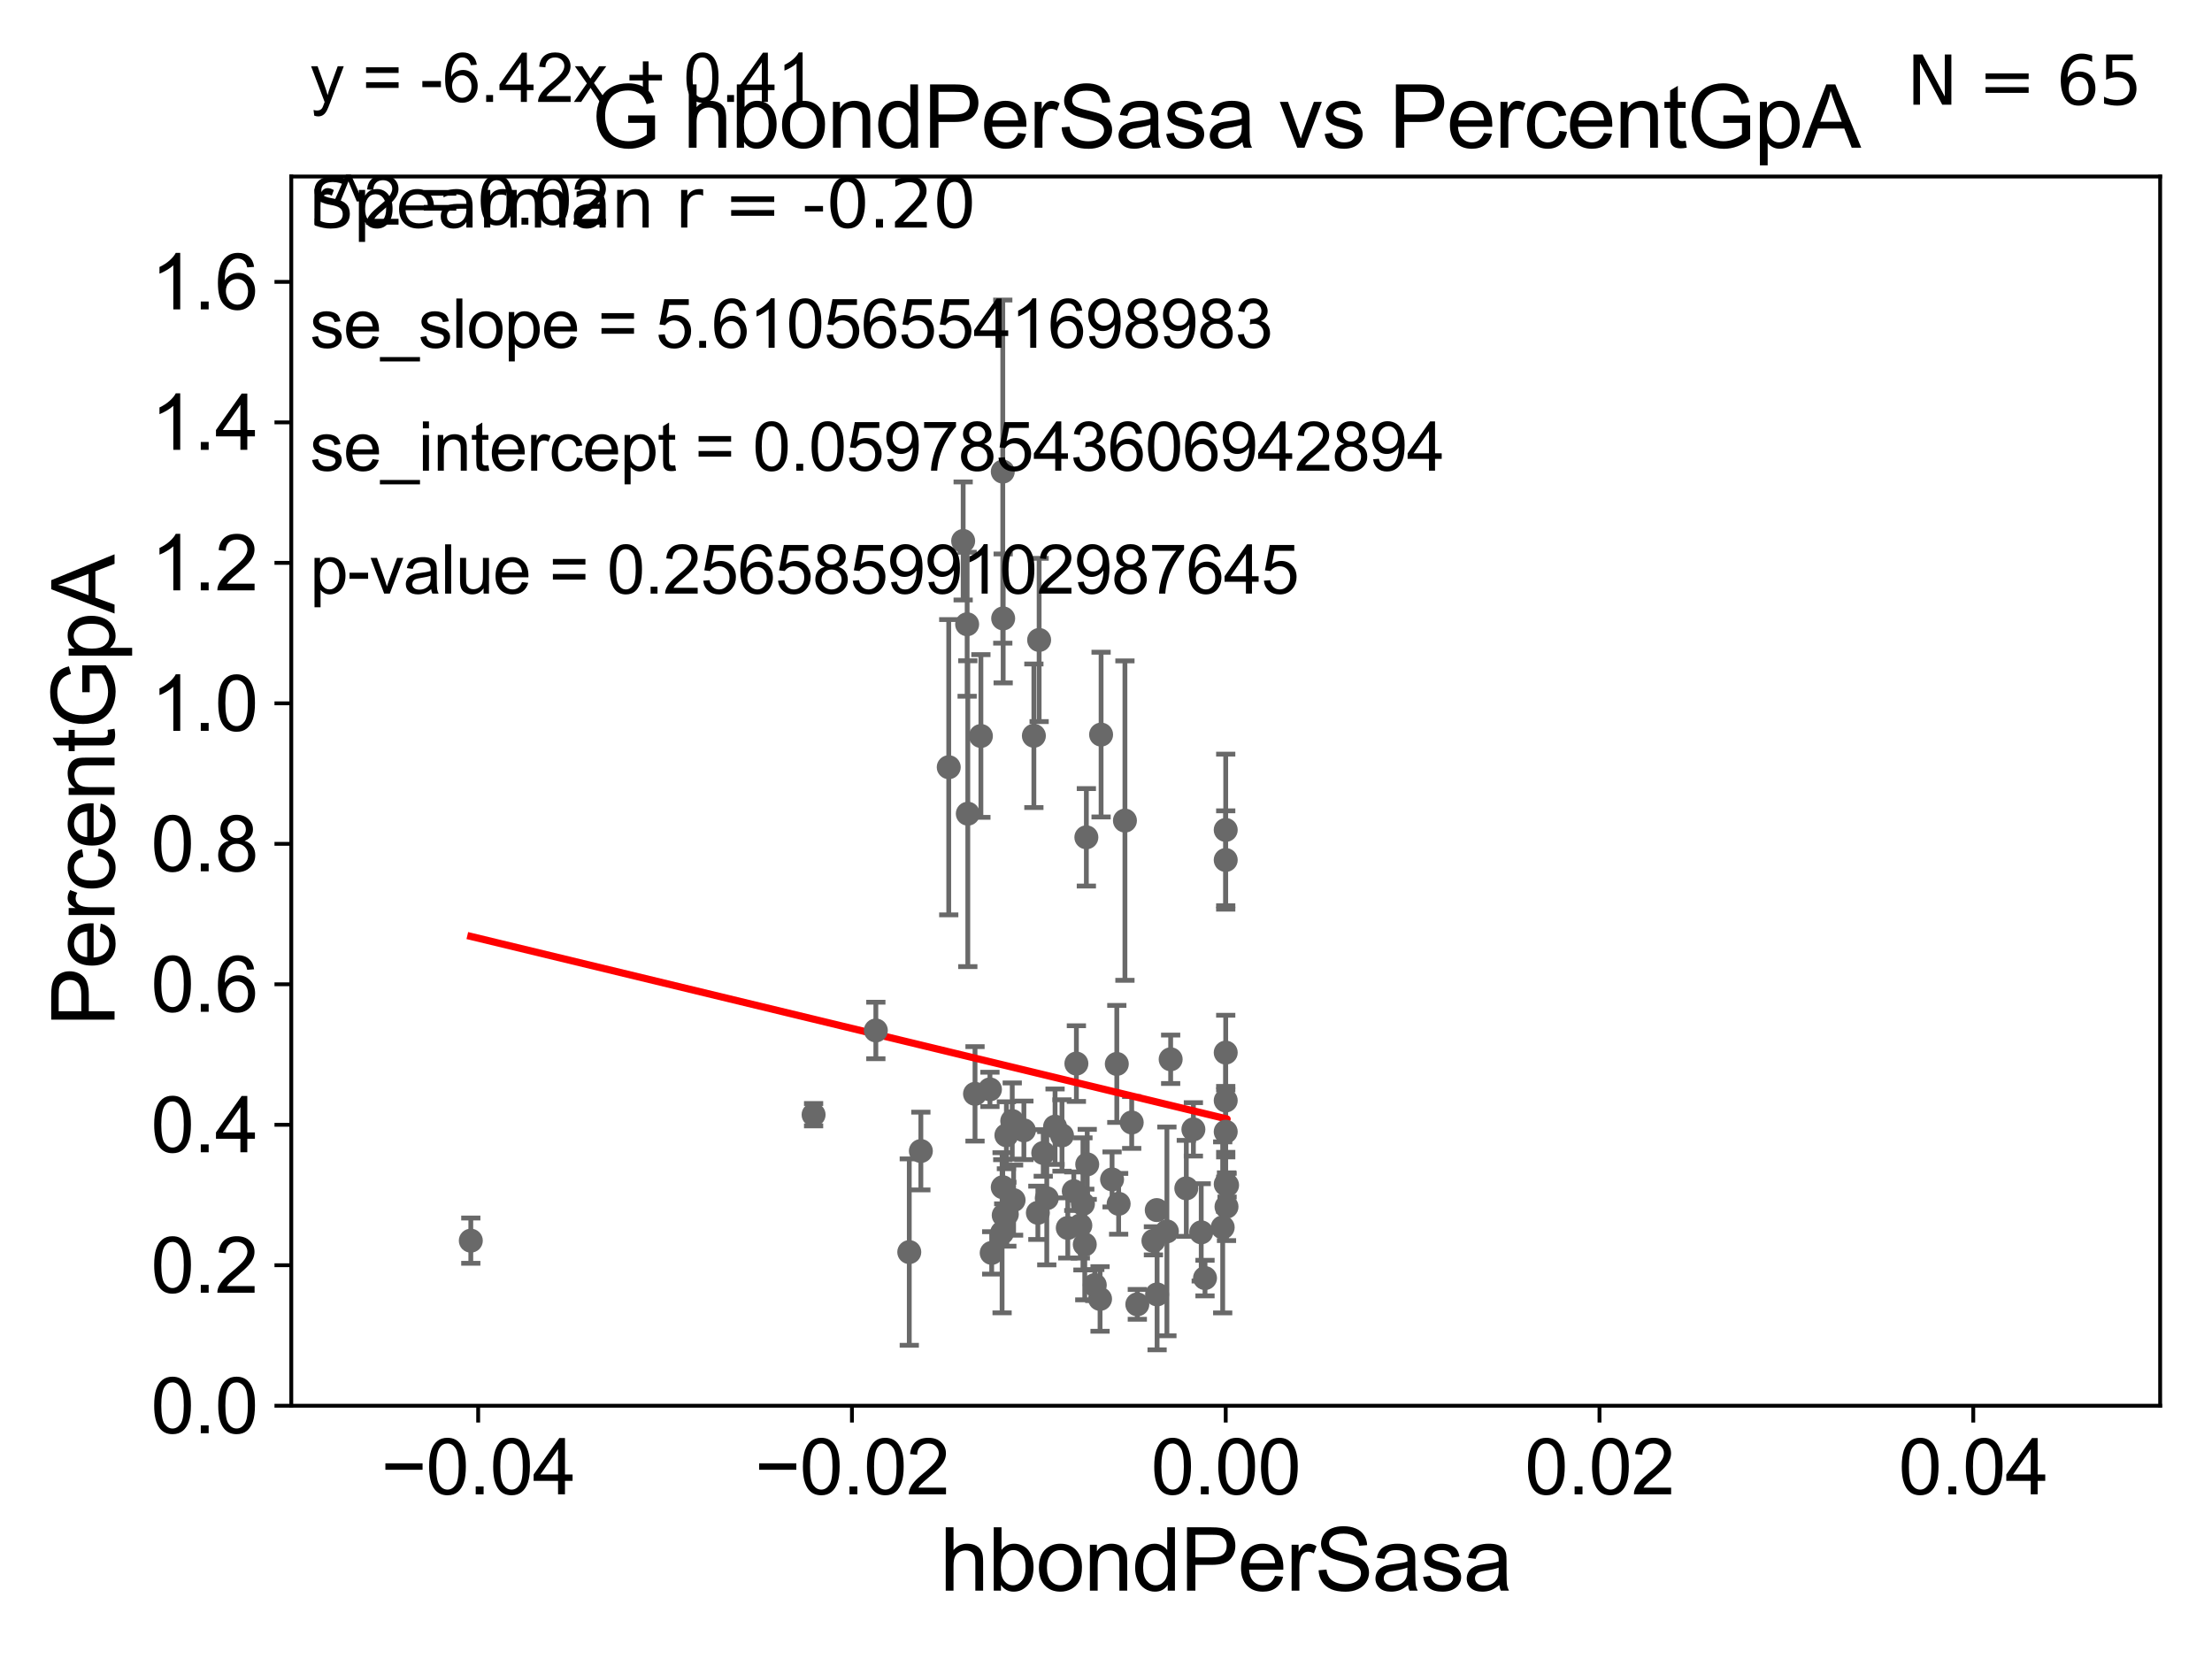 <?xml version="1.0" encoding="utf-8" standalone="no"?>
<!DOCTYPE svg PUBLIC "-//W3C//DTD SVG 1.1//EN"
  "http://www.w3.org/Graphics/SVG/1.1/DTD/svg11.dtd">
<svg xmlns:xlink="http://www.w3.org/1999/xlink" width="460.8pt" height="345.6pt" viewBox="0 0 460.8 345.6" xmlns="http://www.w3.org/2000/svg" version="1.1">
 <defs>
  <style type="text/css">*{stroke-linejoin: round; stroke-linecap: butt}</style>
 </defs>
 <g id="figure_1">
  <g id="patch_1">
   <path d="M 0 345.6 
L 460.8 345.6 
L 460.8 0 
L 0 0 
z
" style="fill: #ffffff"/>
  </g>
  <g id="axes_1">
   <g id="patch_2">
    <path d="M 60.68 292.84 
L 450 292.84 
L 450 36.775 
L 60.68 36.775 
z
" style="fill: #ffffff"/>
   </g>
   <g id="PathCollection_1">
    <defs>
     <path id="mbbb8583ac7" d="M 0 1.118 
C 0.297 1.118 0.581 1 0.791 0.791 
C 1 0.581 1.118 0.297 1.118 0 
C 1.118 -0.297 1 -0.581 0.791 -0.791 
C 0.581 -1 0.297 -1.118 0 -1.118 
C -0.297 -1.118 -0.581 -1 -0.791 -0.791 
C -1 -0.581 -1.118 -0.297 -1.118 0 
C -1.118 0.297 -1 0.581 -0.791 0.791 
C -0.581 1 -0.297 1.118 0 1.118 
z
" style="stroke: #696969"/>
    </defs>
    <g clip-path="url(#p3fd4f1305f)">
     <use xlink:href="#mbbb8583ac7" x="98.077" y="258.452" style="fill: #696969; stroke: #696969"/>
     <use xlink:href="#mbbb8583ac7" x="229.161" y="270.59" style="fill: #696969; stroke: #696969"/>
     <use xlink:href="#mbbb8583ac7" x="206.224" y="226.938" style="fill: #696969; stroke: #696969"/>
     <use xlink:href="#mbbb8583ac7" x="234.344" y="170.946" style="fill: #696969; stroke: #696969"/>
     <use xlink:href="#mbbb8583ac7" x="216.207" y="252.65" style="fill: #696969; stroke: #696969"/>
     <use xlink:href="#mbbb8583ac7" x="213.294" y="235.471" style="fill: #696969; stroke: #696969"/>
     <use xlink:href="#mbbb8583ac7" x="231.665" y="245.696" style="fill: #696969; stroke: #696969"/>
     <use xlink:href="#mbbb8583ac7" x="225.597" y="250.796" style="fill: #696969; stroke: #696969"/>
     <use xlink:href="#mbbb8583ac7" x="243.088" y="256.522" style="fill: #696969; stroke: #696969"/>
     <use xlink:href="#mbbb8583ac7" x="224.231" y="221.564" style="fill: #696969; stroke: #696969"/>
     <use xlink:href="#mbbb8583ac7" x="217.327" y="240.183" style="fill: #696969; stroke: #696969"/>
     <use xlink:href="#mbbb8583ac7" x="219.788" y="234.708" style="fill: #696969; stroke: #696969"/>
     <use xlink:href="#mbbb8583ac7" x="232.651" y="221.637" style="fill: #696969; stroke: #696969"/>
     <use xlink:href="#mbbb8583ac7" x="201.613" y="169.507" style="fill: #696969; stroke: #696969"/>
     <use xlink:href="#mbbb8583ac7" x="208.754" y="256.806" style="fill: #696969; stroke: #696969"/>
     <use xlink:href="#mbbb8583ac7" x="189.419" y="260.834" style="fill: #696969; stroke: #696969"/>
     <use xlink:href="#mbbb8583ac7" x="203.115" y="227.866" style="fill: #696969; stroke: #696969"/>
     <use xlink:href="#mbbb8583ac7" x="228.061" y="267.707" style="fill: #696969; stroke: #696969"/>
     <use xlink:href="#mbbb8583ac7" x="233.033" y="250.776" style="fill: #696969; stroke: #696969"/>
     <use xlink:href="#mbbb8583ac7" x="236.925" y="271.722" style="fill: #696969; stroke: #696969"/>
     <use xlink:href="#mbbb8583ac7" x="218.063" y="249.613" style="fill: #696969; stroke: #696969"/>
     <use xlink:href="#mbbb8583ac7" x="255.504" y="251.376" style="fill: #696969; stroke: #696969"/>
     <use xlink:href="#mbbb8583ac7" x="251.026" y="266.248" style="fill: #696969; stroke: #696969"/>
     <use xlink:href="#mbbb8583ac7" x="235.755" y="233.836" style="fill: #696969; stroke: #696969"/>
     <use xlink:href="#mbbb8583ac7" x="206.587" y="261.002" style="fill: #696969; stroke: #696969"/>
     <use xlink:href="#mbbb8583ac7" x="211.151" y="250.009" style="fill: #696969; stroke: #696969"/>
     <use xlink:href="#mbbb8583ac7" x="240.972" y="252.081" style="fill: #696969; stroke: #696969"/>
     <use xlink:href="#mbbb8583ac7" x="255.34" y="219.277" style="fill: #696969; stroke: #696969"/>
     <use xlink:href="#mbbb8583ac7" x="226.309" y="174.428" style="fill: #696969; stroke: #696969"/>
     <use xlink:href="#mbbb8583ac7" x="255.34" y="179.153" style="fill: #696969; stroke: #696969"/>
     <use xlink:href="#mbbb8583ac7" x="169.486" y="232.212" style="fill: #696969; stroke: #696969"/>
     <use xlink:href="#mbbb8583ac7" x="191.832" y="239.781" style="fill: #696969; stroke: #696969"/>
     <use xlink:href="#mbbb8583ac7" x="210.869" y="233.53" style="fill: #696969; stroke: #696969"/>
     <use xlink:href="#mbbb8583ac7" x="255.626" y="246.885" style="fill: #696969; stroke: #696969"/>
     <use xlink:href="#mbbb8583ac7" x="247.129" y="247.556" style="fill: #696969; stroke: #696969"/>
     <use xlink:href="#mbbb8583ac7" x="255.34" y="246.685" style="fill: #696969; stroke: #696969"/>
     <use xlink:href="#mbbb8583ac7" x="250.235" y="256.723" style="fill: #696969; stroke: #696969"/>
     <use xlink:href="#mbbb8583ac7" x="255.34" y="235.762" style="fill: #696969; stroke: #696969"/>
     <use xlink:href="#mbbb8583ac7" x="229.377" y="153.029" style="fill: #696969; stroke: #696969"/>
     <use xlink:href="#mbbb8583ac7" x="225.978" y="259.249" style="fill: #696969; stroke: #696969"/>
     <use xlink:href="#mbbb8583ac7" x="209.742" y="252.945" style="fill: #696969; stroke: #696969"/>
     <use xlink:href="#mbbb8583ac7" x="216.47" y="133.316" style="fill: #696969; stroke: #696969"/>
     <use xlink:href="#mbbb8583ac7" x="241.044" y="269.648" style="fill: #696969; stroke: #696969"/>
     <use xlink:href="#mbbb8583ac7" x="248.604" y="235.267" style="fill: #696969; stroke: #696969"/>
     <use xlink:href="#mbbb8583ac7" x="226.488" y="242.558" style="fill: #696969; stroke: #696969"/>
     <use xlink:href="#mbbb8583ac7" x="254.709" y="255.685" style="fill: #696969; stroke: #696969"/>
     <use xlink:href="#mbbb8583ac7" x="209.092" y="253.157" style="fill: #696969; stroke: #696969"/>
     <use xlink:href="#mbbb8583ac7" x="243.87" y="220.668" style="fill: #696969; stroke: #696969"/>
     <use xlink:href="#mbbb8583ac7" x="255.34" y="229.259" style="fill: #696969; stroke: #696969"/>
     <use xlink:href="#mbbb8583ac7" x="225.054" y="255.283" style="fill: #696969; stroke: #696969"/>
     <use xlink:href="#mbbb8583ac7" x="223.689" y="248.15" style="fill: #696969; stroke: #696969"/>
     <use xlink:href="#mbbb8583ac7" x="222.439" y="255.803" style="fill: #696969; stroke: #696969"/>
     <use xlink:href="#mbbb8583ac7" x="221.232" y="236.538" style="fill: #696969; stroke: #696969"/>
     <use xlink:href="#mbbb8583ac7" x="255.34" y="172.893" style="fill: #696969; stroke: #696969"/>
     <use xlink:href="#mbbb8583ac7" x="208.891" y="247.319" style="fill: #696969; stroke: #696969"/>
     <use xlink:href="#mbbb8583ac7" x="209.652" y="236.496" style="fill: #696969; stroke: #696969"/>
     <use xlink:href="#mbbb8583ac7" x="200.644" y="112.694" style="fill: #696969; stroke: #696969"/>
     <use xlink:href="#mbbb8583ac7" x="204.34" y="153.321" style="fill: #696969; stroke: #696969"/>
     <use xlink:href="#mbbb8583ac7" x="208.898" y="98.244" style="fill: #696969; stroke: #696969"/>
     <use xlink:href="#mbbb8583ac7" x="208.978" y="128.83" style="fill: #696969; stroke: #696969"/>
     <use xlink:href="#mbbb8583ac7" x="215.376" y="153.276" style="fill: #696969; stroke: #696969"/>
     <use xlink:href="#mbbb8583ac7" x="240.28" y="258.487" style="fill: #696969; stroke: #696969"/>
     <use xlink:href="#mbbb8583ac7" x="201.474" y="130.045" style="fill: #696969; stroke: #696969"/>
     <use xlink:href="#mbbb8583ac7" x="197.641" y="159.824" style="fill: #696969; stroke: #696969"/>
     <use xlink:href="#mbbb8583ac7" x="182.455" y="214.664" style="fill: #696969; stroke: #696969"/>
    </g>
   </g>
   <g id="matplotlib.axis_1">
    <g id="xtick_1">
     <g id="line2d_1">
      <defs>
       <path id="m822b62e164" d="M 0 0 
L 0 3.5 
" style="stroke: #000000; stroke-width: 0.8"/>
      </defs>
      <g>
       <use xlink:href="#m822b62e164" x="99.612" y="292.84" style="stroke: #000000; stroke-width: 0.8"/>
      </g>
     </g>
     <g id="text_1">
      <!-- −0.04 -->
      <g transform="translate(79.371 311.293)scale(0.16 -0.16)">
       <defs>
        <path id="ArialMT-2212" d="M 3381 1997 
L 356 1997 
L 356 2522 
L 3381 2522 
L 3381 1997 
z
" transform="scale(0.016)"/>
        <path id="ArialMT-30" d="M 266 2259 
Q 266 3072 433 3567 
Q 600 4063 929 4331 
Q 1259 4600 1759 4600 
Q 2128 4600 2406 4451 
Q 2684 4303 2865 4023 
Q 3047 3744 3150 3342 
Q 3253 2941 3253 2259 
Q 3253 1453 3087 958 
Q 2922 463 2592 192 
Q 2263 -78 1759 -78 
Q 1097 -78 719 397 
Q 266 969 266 2259 
z
M 844 2259 
Q 844 1131 1108 757 
Q 1372 384 1759 384 
Q 2147 384 2411 759 
Q 2675 1134 2675 2259 
Q 2675 3391 2411 3762 
Q 2147 4134 1753 4134 
Q 1366 4134 1134 3806 
Q 844 3388 844 2259 
z
" transform="scale(0.016)"/>
        <path id="ArialMT-2e" d="M 581 0 
L 581 641 
L 1222 641 
L 1222 0 
L 581 0 
z
" transform="scale(0.016)"/>
        <path id="ArialMT-34" d="M 2069 0 
L 2069 1097 
L 81 1097 
L 81 1613 
L 2172 4581 
L 2631 4581 
L 2631 1613 
L 3250 1613 
L 3250 1097 
L 2631 1097 
L 2631 0 
L 2069 0 
z
M 2069 1613 
L 2069 3678 
L 634 1613 
L 2069 1613 
z
" transform="scale(0.016)"/>
       </defs>
       <use xlink:href="#ArialMT-2212"/>
       <use xlink:href="#ArialMT-30" x="58.398"/>
       <use xlink:href="#ArialMT-2e" x="114.014"/>
       <use xlink:href="#ArialMT-30" x="141.797"/>
       <use xlink:href="#ArialMT-34" x="197.412"/>
      </g>
     </g>
    </g>
    <g id="xtick_2">
     <g id="line2d_2">
      <g>
       <use xlink:href="#m822b62e164" x="177.476" y="292.84" style="stroke: #000000; stroke-width: 0.8"/>
      </g>
     </g>
     <g id="text_2">
      <!-- −0.02 -->
      <g transform="translate(157.235 311.293)scale(0.16 -0.16)">
       <defs>
        <path id="ArialMT-32" d="M 3222 541 
L 3222 0 
L 194 0 
Q 188 203 259 391 
Q 375 700 629 1000 
Q 884 1300 1366 1694 
Q 2113 2306 2375 2664 
Q 2638 3022 2638 3341 
Q 2638 3675 2398 3904 
Q 2159 4134 1775 4134 
Q 1369 4134 1125 3890 
Q 881 3647 878 3216 
L 300 3275 
Q 359 3922 746 4261 
Q 1134 4600 1788 4600 
Q 2447 4600 2831 4234 
Q 3216 3869 3216 3328 
Q 3216 3053 3103 2787 
Q 2991 2522 2730 2228 
Q 2469 1934 1863 1422 
Q 1356 997 1212 845 
Q 1069 694 975 541 
L 3222 541 
z
" transform="scale(0.016)"/>
       </defs>
       <use xlink:href="#ArialMT-2212"/>
       <use xlink:href="#ArialMT-30" x="58.398"/>
       <use xlink:href="#ArialMT-2e" x="114.014"/>
       <use xlink:href="#ArialMT-30" x="141.797"/>
       <use xlink:href="#ArialMT-32" x="197.412"/>
      </g>
     </g>
    </g>
    <g id="xtick_3">
     <g id="line2d_3">
      <g>
       <use xlink:href="#m822b62e164" x="255.34" y="292.84" style="stroke: #000000; stroke-width: 0.8"/>
      </g>
     </g>
     <g id="text_3">
      <!-- 0.00 -->
      <g transform="translate(239.771 311.293)scale(0.16 -0.16)">
       <use xlink:href="#ArialMT-30"/>
       <use xlink:href="#ArialMT-2e" x="55.615"/>
       <use xlink:href="#ArialMT-30" x="83.398"/>
       <use xlink:href="#ArialMT-30" x="139.014"/>
      </g>
     </g>
    </g>
    <g id="xtick_4">
     <g id="line2d_4">
      <g>
       <use xlink:href="#m822b62e164" x="333.204" y="292.84" style="stroke: #000000; stroke-width: 0.8"/>
      </g>
     </g>
     <g id="text_4">
      <!-- 0.02 -->
      <g transform="translate(317.635 311.293)scale(0.16 -0.16)">
       <use xlink:href="#ArialMT-30"/>
       <use xlink:href="#ArialMT-2e" x="55.615"/>
       <use xlink:href="#ArialMT-30" x="83.398"/>
       <use xlink:href="#ArialMT-32" x="139.014"/>
      </g>
     </g>
    </g>
    <g id="xtick_5">
     <g id="line2d_5">
      <g>
       <use xlink:href="#m822b62e164" x="411.068" y="292.84" style="stroke: #000000; stroke-width: 0.8"/>
      </g>
     </g>
     <g id="text_5">
      <!-- 0.04 -->
      <g transform="translate(395.499 311.293)scale(0.16 -0.16)">
       <use xlink:href="#ArialMT-30"/>
       <use xlink:href="#ArialMT-2e" x="55.615"/>
       <use xlink:href="#ArialMT-30" x="83.398"/>
       <use xlink:href="#ArialMT-34" x="139.014"/>
      </g>
     </g>
    </g>
    <g id="text_6">
     <!-- hbondPerSasa -->
     <g transform="translate(195.798 331.357)scale(0.18 -0.18)">
      <defs>
       <path id="ArialMT-68" d="M 422 0 
L 422 4581 
L 984 4581 
L 984 2938 
Q 1378 3394 1978 3394 
Q 2347 3394 2619 3248 
Q 2891 3103 3008 2847 
Q 3125 2591 3125 2103 
L 3125 0 
L 2563 0 
L 2563 2103 
Q 2563 2525 2380 2717 
Q 2197 2909 1863 2909 
Q 1613 2909 1392 2779 
Q 1172 2650 1078 2428 
Q 984 2206 984 1816 
L 984 0 
L 422 0 
z
" transform="scale(0.016)"/>
       <path id="ArialMT-62" d="M 941 0 
L 419 0 
L 419 4581 
L 981 4581 
L 981 2947 
Q 1338 3394 1891 3394 
Q 2197 3394 2470 3270 
Q 2744 3147 2920 2923 
Q 3097 2700 3197 2384 
Q 3297 2069 3297 1709 
Q 3297 856 2875 390 
Q 2453 -75 1863 -75 
Q 1275 -75 941 416 
L 941 0 
z
M 934 1684 
Q 934 1088 1097 822 
Q 1363 388 1816 388 
Q 2184 388 2453 708 
Q 2722 1028 2722 1663 
Q 2722 2313 2464 2622 
Q 2206 2931 1841 2931 
Q 1472 2931 1203 2611 
Q 934 2291 934 1684 
z
" transform="scale(0.016)"/>
       <path id="ArialMT-6f" d="M 213 1659 
Q 213 2581 725 3025 
Q 1153 3394 1769 3394 
Q 2453 3394 2887 2945 
Q 3322 2497 3322 1706 
Q 3322 1066 3130 698 
Q 2938 331 2570 128 
Q 2203 -75 1769 -75 
Q 1072 -75 642 372 
Q 213 819 213 1659 
z
M 791 1659 
Q 791 1022 1069 705 
Q 1347 388 1769 388 
Q 2188 388 2466 706 
Q 2744 1025 2744 1678 
Q 2744 2294 2464 2611 
Q 2184 2928 1769 2928 
Q 1347 2928 1069 2612 
Q 791 2297 791 1659 
z
" transform="scale(0.016)"/>
       <path id="ArialMT-6e" d="M 422 0 
L 422 3319 
L 928 3319 
L 928 2847 
Q 1294 3394 1984 3394 
Q 2284 3394 2536 3286 
Q 2788 3178 2913 3003 
Q 3038 2828 3088 2588 
Q 3119 2431 3119 2041 
L 3119 0 
L 2556 0 
L 2556 2019 
Q 2556 2363 2490 2533 
Q 2425 2703 2258 2804 
Q 2091 2906 1866 2906 
Q 1506 2906 1245 2678 
Q 984 2450 984 1813 
L 984 0 
L 422 0 
z
" transform="scale(0.016)"/>
       <path id="ArialMT-64" d="M 2575 0 
L 2575 419 
Q 2259 -75 1647 -75 
Q 1250 -75 917 144 
Q 584 363 401 755 
Q 219 1147 219 1656 
Q 219 2153 384 2558 
Q 550 2963 881 3178 
Q 1213 3394 1622 3394 
Q 1922 3394 2156 3267 
Q 2391 3141 2538 2938 
L 2538 4581 
L 3097 4581 
L 3097 0 
L 2575 0 
z
M 797 1656 
Q 797 1019 1065 703 
Q 1334 388 1700 388 
Q 2069 388 2326 689 
Q 2584 991 2584 1609 
Q 2584 2291 2321 2609 
Q 2059 2928 1675 2928 
Q 1300 2928 1048 2622 
Q 797 2316 797 1656 
z
" transform="scale(0.016)"/>
       <path id="ArialMT-50" d="M 494 0 
L 494 4581 
L 2222 4581 
Q 2678 4581 2919 4538 
Q 3256 4481 3484 4323 
Q 3713 4166 3852 3881 
Q 3991 3597 3991 3256 
Q 3991 2672 3619 2267 
Q 3247 1863 2275 1863 
L 1100 1863 
L 1100 0 
L 494 0 
z
M 1100 2403 
L 2284 2403 
Q 2872 2403 3119 2622 
Q 3366 2841 3366 3238 
Q 3366 3525 3220 3729 
Q 3075 3934 2838 4000 
Q 2684 4041 2272 4041 
L 1100 4041 
L 1100 2403 
z
" transform="scale(0.016)"/>
       <path id="ArialMT-65" d="M 2694 1069 
L 3275 997 
Q 3138 488 2766 206 
Q 2394 -75 1816 -75 
Q 1088 -75 661 373 
Q 234 822 234 1631 
Q 234 2469 665 2931 
Q 1097 3394 1784 3394 
Q 2450 3394 2872 2941 
Q 3294 2488 3294 1666 
Q 3294 1616 3291 1516 
L 816 1516 
Q 847 969 1125 678 
Q 1403 388 1819 388 
Q 2128 388 2347 550 
Q 2566 713 2694 1069 
z
M 847 1978 
L 2700 1978 
Q 2663 2397 2488 2606 
Q 2219 2931 1791 2931 
Q 1403 2931 1139 2672 
Q 875 2413 847 1978 
z
" transform="scale(0.016)"/>
       <path id="ArialMT-72" d="M 416 0 
L 416 3319 
L 922 3319 
L 922 2816 
Q 1116 3169 1280 3281 
Q 1444 3394 1641 3394 
Q 1925 3394 2219 3213 
L 2025 2691 
Q 1819 2813 1613 2813 
Q 1428 2813 1281 2702 
Q 1134 2591 1072 2394 
Q 978 2094 978 1738 
L 978 0 
L 416 0 
z
" transform="scale(0.016)"/>
       <path id="ArialMT-53" d="M 288 1472 
L 859 1522 
Q 900 1178 1048 958 
Q 1197 738 1509 602 
Q 1822 466 2213 466 
Q 2559 466 2825 569 
Q 3091 672 3220 851 
Q 3350 1031 3350 1244 
Q 3350 1459 3225 1620 
Q 3100 1781 2813 1891 
Q 2628 1963 1997 2114 
Q 1366 2266 1113 2400 
Q 784 2572 623 2826 
Q 463 3081 463 3397 
Q 463 3744 659 4045 
Q 856 4347 1234 4503 
Q 1613 4659 2075 4659 
Q 2584 4659 2973 4495 
Q 3363 4331 3572 4012 
Q 3781 3694 3797 3291 
L 3216 3247 
Q 3169 3681 2898 3903 
Q 2628 4125 2100 4125 
Q 1550 4125 1298 3923 
Q 1047 3722 1047 3438 
Q 1047 3191 1225 3031 
Q 1400 2872 2139 2705 
Q 2878 2538 3153 2413 
Q 3553 2228 3743 1945 
Q 3934 1663 3934 1294 
Q 3934 928 3725 604 
Q 3516 281 3123 101 
Q 2731 -78 2241 -78 
Q 1619 -78 1198 103 
Q 778 284 539 648 
Q 300 1013 288 1472 
z
" transform="scale(0.016)"/>
       <path id="ArialMT-61" d="M 2588 409 
Q 2275 144 1986 34 
Q 1697 -75 1366 -75 
Q 819 -75 525 192 
Q 231 459 231 875 
Q 231 1119 342 1320 
Q 453 1522 633 1644 
Q 813 1766 1038 1828 
Q 1203 1872 1538 1913 
Q 2219 1994 2541 2106 
Q 2544 2222 2544 2253 
Q 2544 2597 2384 2738 
Q 2169 2928 1744 2928 
Q 1347 2928 1158 2789 
Q 969 2650 878 2297 
L 328 2372 
Q 403 2725 575 2942 
Q 747 3159 1072 3276 
Q 1397 3394 1825 3394 
Q 2250 3394 2515 3294 
Q 2781 3194 2906 3042 
Q 3031 2891 3081 2659 
Q 3109 2516 3109 2141 
L 3109 1391 
Q 3109 606 3145 398 
Q 3181 191 3288 0 
L 2700 0 
Q 2613 175 2588 409 
z
M 2541 1666 
Q 2234 1541 1622 1453 
Q 1275 1403 1131 1340 
Q 988 1278 909 1158 
Q 831 1038 831 891 
Q 831 666 1001 516 
Q 1172 366 1500 366 
Q 1825 366 2078 508 
Q 2331 650 2450 897 
Q 2541 1088 2541 1459 
L 2541 1666 
z
" transform="scale(0.016)"/>
       <path id="ArialMT-73" d="M 197 991 
L 753 1078 
Q 800 744 1014 566 
Q 1228 388 1613 388 
Q 2000 388 2187 545 
Q 2375 703 2375 916 
Q 2375 1106 2209 1216 
Q 2094 1291 1634 1406 
Q 1016 1563 777 1677 
Q 538 1791 414 1992 
Q 291 2194 291 2438 
Q 291 2659 392 2848 
Q 494 3038 669 3163 
Q 800 3259 1026 3326 
Q 1253 3394 1513 3394 
Q 1903 3394 2198 3281 
Q 2494 3169 2634 2976 
Q 2775 2784 2828 2463 
L 2278 2388 
Q 2241 2644 2061 2787 
Q 1881 2931 1553 2931 
Q 1166 2931 1000 2803 
Q 834 2675 834 2503 
Q 834 2394 903 2306 
Q 972 2216 1119 2156 
Q 1203 2125 1616 2013 
Q 2213 1853 2448 1751 
Q 2684 1650 2818 1456 
Q 2953 1263 2953 975 
Q 2953 694 2789 445 
Q 2625 197 2315 61 
Q 2006 -75 1616 -75 
Q 969 -75 630 194 
Q 291 463 197 991 
z
" transform="scale(0.016)"/>
      </defs>
      <use xlink:href="#ArialMT-68"/>
      <use xlink:href="#ArialMT-62" x="55.615"/>
      <use xlink:href="#ArialMT-6f" x="111.23"/>
      <use xlink:href="#ArialMT-6e" x="166.846"/>
      <use xlink:href="#ArialMT-64" x="222.461"/>
      <use xlink:href="#ArialMT-50" x="278.076"/>
      <use xlink:href="#ArialMT-65" x="344.775"/>
      <use xlink:href="#ArialMT-72" x="400.391"/>
      <use xlink:href="#ArialMT-53" x="433.691"/>
      <use xlink:href="#ArialMT-61" x="500.391"/>
      <use xlink:href="#ArialMT-73" x="556.006"/>
      <use xlink:href="#ArialMT-61" x="606.006"/>
     </g>
    </g>
   </g>
   <g id="matplotlib.axis_2">
    <g id="ytick_1">
     <g id="line2d_6">
      <defs>
       <path id="mf7d4850c63" d="M 0 0 
L -3.5 0 
" style="stroke: #000000; stroke-width: 0.8"/>
      </defs>
      <g>
       <use xlink:href="#mf7d4850c63" x="60.68" y="292.84" style="stroke: #000000; stroke-width: 0.8"/>
      </g>
     </g>
     <g id="text_7">
      <!-- 0.0 -->
      <g transform="translate(31.44 298.566)scale(0.16 -0.16)">
       <use xlink:href="#ArialMT-30"/>
       <use xlink:href="#ArialMT-2e" x="55.615"/>
       <use xlink:href="#ArialMT-30" x="83.398"/>
      </g>
     </g>
    </g>
    <g id="ytick_2">
     <g id="line2d_7">
      <g>
       <use xlink:href="#mf7d4850c63" x="60.68" y="263.575" style="stroke: #000000; stroke-width: 0.8"/>
      </g>
     </g>
     <g id="text_8">
      <!-- 0.2 -->
      <g transform="translate(31.44 269.302)scale(0.16 -0.16)">
       <use xlink:href="#ArialMT-30"/>
       <use xlink:href="#ArialMT-2e" x="55.615"/>
       <use xlink:href="#ArialMT-32" x="83.398"/>
      </g>
     </g>
    </g>
    <g id="ytick_3">
     <g id="line2d_8">
      <g>
       <use xlink:href="#mf7d4850c63" x="60.68" y="234.311" style="stroke: #000000; stroke-width: 0.8"/>
      </g>
     </g>
     <g id="text_9">
      <!-- 0.4 -->
      <g transform="translate(31.44 240.037)scale(0.16 -0.16)">
       <use xlink:href="#ArialMT-30"/>
       <use xlink:href="#ArialMT-2e" x="55.615"/>
       <use xlink:href="#ArialMT-34" x="83.398"/>
      </g>
     </g>
    </g>
    <g id="ytick_4">
     <g id="line2d_9">
      <g>
       <use xlink:href="#mf7d4850c63" x="60.68" y="205.046" style="stroke: #000000; stroke-width: 0.8"/>
      </g>
     </g>
     <g id="text_10">
      <!-- 0.6 -->
      <g transform="translate(31.44 210.772)scale(0.16 -0.16)">
       <defs>
        <path id="ArialMT-36" d="M 3184 3459 
L 2625 3416 
Q 2550 3747 2413 3897 
Q 2184 4138 1850 4138 
Q 1581 4138 1378 3988 
Q 1113 3794 959 3422 
Q 806 3050 800 2363 
Q 1003 2672 1297 2822 
Q 1591 2972 1913 2972 
Q 2475 2972 2870 2558 
Q 3266 2144 3266 1488 
Q 3266 1056 3080 686 
Q 2894 316 2569 119 
Q 2244 -78 1831 -78 
Q 1128 -78 684 439 
Q 241 956 241 2144 
Q 241 3472 731 4075 
Q 1159 4600 1884 4600 
Q 2425 4600 2770 4297 
Q 3116 3994 3184 3459 
z
M 888 1484 
Q 888 1194 1011 928 
Q 1134 663 1356 523 
Q 1578 384 1822 384 
Q 2178 384 2434 671 
Q 2691 959 2691 1453 
Q 2691 1928 2437 2201 
Q 2184 2475 1800 2475 
Q 1419 2475 1153 2201 
Q 888 1928 888 1484 
z
" transform="scale(0.016)"/>
       </defs>
       <use xlink:href="#ArialMT-30"/>
       <use xlink:href="#ArialMT-2e" x="55.615"/>
       <use xlink:href="#ArialMT-36" x="83.398"/>
      </g>
     </g>
    </g>
    <g id="ytick_5">
     <g id="line2d_10">
      <g>
       <use xlink:href="#mf7d4850c63" x="60.68" y="175.782" style="stroke: #000000; stroke-width: 0.8"/>
      </g>
     </g>
     <g id="text_11">
      <!-- 0.8 -->
      <g transform="translate(31.44 181.508)scale(0.16 -0.16)">
       <defs>
        <path id="ArialMT-38" d="M 1131 2484 
Q 781 2613 612 2850 
Q 444 3088 444 3419 
Q 444 3919 803 4259 
Q 1163 4600 1759 4600 
Q 2359 4600 2725 4251 
Q 3091 3903 3091 3403 
Q 3091 3084 2923 2848 
Q 2756 2613 2416 2484 
Q 2838 2347 3058 2040 
Q 3278 1734 3278 1309 
Q 3278 722 2862 322 
Q 2447 -78 1769 -78 
Q 1091 -78 675 323 
Q 259 725 259 1325 
Q 259 1772 486 2073 
Q 713 2375 1131 2484 
z
M 1019 3438 
Q 1019 3113 1228 2906 
Q 1438 2700 1772 2700 
Q 2097 2700 2305 2904 
Q 2513 3109 2513 3406 
Q 2513 3716 2298 3927 
Q 2084 4138 1766 4138 
Q 1444 4138 1231 3931 
Q 1019 3725 1019 3438 
z
M 838 1322 
Q 838 1081 952 856 
Q 1066 631 1291 507 
Q 1516 384 1775 384 
Q 2178 384 2440 643 
Q 2703 903 2703 1303 
Q 2703 1709 2433 1975 
Q 2163 2241 1756 2241 
Q 1359 2241 1098 1978 
Q 838 1716 838 1322 
z
" transform="scale(0.016)"/>
       </defs>
       <use xlink:href="#ArialMT-30"/>
       <use xlink:href="#ArialMT-2e" x="55.615"/>
       <use xlink:href="#ArialMT-38" x="83.398"/>
      </g>
     </g>
    </g>
    <g id="ytick_6">
     <g id="line2d_11">
      <g>
       <use xlink:href="#mf7d4850c63" x="60.68" y="146.517" style="stroke: #000000; stroke-width: 0.8"/>
      </g>
     </g>
     <g id="text_12">
      <!-- 1.0 -->
      <g transform="translate(31.44 152.243)scale(0.16 -0.16)">
       <defs>
        <path id="ArialMT-31" d="M 2384 0 
L 1822 0 
L 1822 3584 
Q 1619 3391 1289 3197 
Q 959 3003 697 2906 
L 697 3450 
Q 1169 3672 1522 3987 
Q 1875 4303 2022 4600 
L 2384 4600 
L 2384 0 
z
" transform="scale(0.016)"/>
       </defs>
       <use xlink:href="#ArialMT-31"/>
       <use xlink:href="#ArialMT-2e" x="55.615"/>
       <use xlink:href="#ArialMT-30" x="83.398"/>
      </g>
     </g>
    </g>
    <g id="ytick_7">
     <g id="line2d_12">
      <g>
       <use xlink:href="#mf7d4850c63" x="60.68" y="117.252" style="stroke: #000000; stroke-width: 0.8"/>
      </g>
     </g>
     <g id="text_13">
      <!-- 1.2 -->
      <g transform="translate(31.44 122.979)scale(0.16 -0.16)">
       <use xlink:href="#ArialMT-31"/>
       <use xlink:href="#ArialMT-2e" x="55.615"/>
       <use xlink:href="#ArialMT-32" x="83.398"/>
      </g>
     </g>
    </g>
    <g id="ytick_8">
     <g id="line2d_13">
      <g>
       <use xlink:href="#mf7d4850c63" x="60.68" y="87.988" style="stroke: #000000; stroke-width: 0.8"/>
      </g>
     </g>
     <g id="text_14">
      <!-- 1.4 -->
      <g transform="translate(31.44 93.714)scale(0.16 -0.16)">
       <use xlink:href="#ArialMT-31"/>
       <use xlink:href="#ArialMT-2e" x="55.615"/>
       <use xlink:href="#ArialMT-34" x="83.398"/>
      </g>
     </g>
    </g>
    <g id="ytick_9">
     <g id="line2d_14">
      <g>
       <use xlink:href="#mf7d4850c63" x="60.68" y="58.723" style="stroke: #000000; stroke-width: 0.8"/>
      </g>
     </g>
     <g id="text_15">
      <!-- 1.6 -->
      <g transform="translate(31.44 64.45)scale(0.16 -0.16)">
       <use xlink:href="#ArialMT-31"/>
       <use xlink:href="#ArialMT-2e" x="55.615"/>
       <use xlink:href="#ArialMT-36" x="83.398"/>
      </g>
     </g>
    </g>
    <g id="text_16">
     <!-- PercentGpA -->
     <g transform="translate(23.863 213.831)rotate(-90)scale(0.18 -0.18)">
      <defs>
       <path id="ArialMT-63" d="M 2588 1216 
L 3141 1144 
Q 3050 572 2676 248 
Q 2303 -75 1759 -75 
Q 1078 -75 664 370 
Q 250 816 250 1647 
Q 250 2184 428 2587 
Q 606 2991 970 3192 
Q 1334 3394 1763 3394 
Q 2303 3394 2647 3120 
Q 2991 2847 3088 2344 
L 2541 2259 
Q 2463 2594 2264 2762 
Q 2066 2931 1784 2931 
Q 1359 2931 1093 2626 
Q 828 2322 828 1663 
Q 828 994 1084 691 
Q 1341 388 1753 388 
Q 2084 388 2306 591 
Q 2528 794 2588 1216 
z
" transform="scale(0.016)"/>
       <path id="ArialMT-74" d="M 1650 503 
L 1731 6 
Q 1494 -44 1306 -44 
Q 1000 -44 831 53 
Q 663 150 594 308 
Q 525 466 525 972 
L 525 2881 
L 113 2881 
L 113 3319 
L 525 3319 
L 525 4141 
L 1084 4478 
L 1084 3319 
L 1650 3319 
L 1650 2881 
L 1084 2881 
L 1084 941 
Q 1084 700 1114 631 
Q 1144 563 1211 522 
Q 1278 481 1403 481 
Q 1497 481 1650 503 
z
" transform="scale(0.016)"/>
       <path id="ArialMT-47" d="M 2638 1797 
L 2638 2334 
L 4578 2338 
L 4578 638 
Q 4131 281 3656 101 
Q 3181 -78 2681 -78 
Q 2006 -78 1454 211 
Q 903 500 622 1047 
Q 341 1594 341 2269 
Q 341 2938 620 3517 
Q 900 4097 1425 4378 
Q 1950 4659 2634 4659 
Q 3131 4659 3532 4498 
Q 3934 4338 4162 4050 
Q 4391 3763 4509 3300 
L 3963 3150 
Q 3859 3500 3706 3700 
Q 3553 3900 3268 4020 
Q 2984 4141 2638 4141 
Q 2222 4141 1919 4014 
Q 1616 3888 1430 3681 
Q 1244 3475 1141 3228 
Q 966 2803 966 2306 
Q 966 1694 1177 1281 
Q 1388 869 1791 669 
Q 2194 469 2647 469 
Q 3041 469 3416 620 
Q 3791 772 3984 944 
L 3984 1797 
L 2638 1797 
z
" transform="scale(0.016)"/>
       <path id="ArialMT-70" d="M 422 -1272 
L 422 3319 
L 934 3319 
L 934 2888 
Q 1116 3141 1344 3267 
Q 1572 3394 1897 3394 
Q 2322 3394 2647 3175 
Q 2972 2956 3137 2557 
Q 3303 2159 3303 1684 
Q 3303 1175 3120 767 
Q 2938 359 2589 142 
Q 2241 -75 1856 -75 
Q 1575 -75 1351 44 
Q 1128 163 984 344 
L 984 -1272 
L 422 -1272 
z
M 931 1641 
Q 931 1000 1190 694 
Q 1450 388 1819 388 
Q 2194 388 2461 705 
Q 2728 1022 2728 1688 
Q 2728 2322 2467 2637 
Q 2206 2953 1844 2953 
Q 1484 2953 1207 2617 
Q 931 2281 931 1641 
z
" transform="scale(0.016)"/>
       <path id="ArialMT-41" d="M -9 0 
L 1750 4581 
L 2403 4581 
L 4278 0 
L 3588 0 
L 3053 1388 
L 1138 1388 
L 634 0 
L -9 0 
z
M 1313 1881 
L 2866 1881 
L 2388 3150 
Q 2169 3728 2063 4100 
Q 1975 3659 1816 3225 
L 1313 1881 
z
" transform="scale(0.016)"/>
      </defs>
      <use xlink:href="#ArialMT-50"/>
      <use xlink:href="#ArialMT-65" x="66.699"/>
      <use xlink:href="#ArialMT-72" x="122.314"/>
      <use xlink:href="#ArialMT-63" x="155.615"/>
      <use xlink:href="#ArialMT-65" x="205.615"/>
      <use xlink:href="#ArialMT-6e" x="261.23"/>
      <use xlink:href="#ArialMT-74" x="316.846"/>
      <use xlink:href="#ArialMT-47" x="344.629"/>
      <use xlink:href="#ArialMT-70" x="422.412"/>
      <use xlink:href="#ArialMT-41" x="478.027"/>
     </g>
    </g>
   </g>
   <g id="LineCollection_1">
    <path d="M 98.077 263.167 
L 98.077 253.737 
" clip-path="url(#p3fd4f1305f)" style="fill: none; stroke: #696969"/>
    <path d="M 229.161 277.318 
L 229.161 263.863 
" clip-path="url(#p3fd4f1305f)" style="fill: none; stroke: #696969"/>
    <path d="M 206.224 230.513 
L 206.224 223.364 
" clip-path="url(#p3fd4f1305f)" style="fill: none; stroke: #696969"/>
    <path d="M 234.344 204.216 
L 234.344 137.675 
" clip-path="url(#p3fd4f1305f)" style="fill: none; stroke: #696969"/>
    <path d="M 216.207 258.203 
L 216.207 247.098 
" clip-path="url(#p3fd4f1305f)" style="fill: none; stroke: #696969"/>
    <path d="M 213.294 241.571 
L 213.294 229.371 
" clip-path="url(#p3fd4f1305f)" style="fill: none; stroke: #696969"/>
    <path d="M 231.665 251.429 
L 231.665 239.963 
" clip-path="url(#p3fd4f1305f)" style="fill: none; stroke: #696969"/>
    <path d="M 225.597 264.558 
L 225.597 237.035 
" clip-path="url(#p3fd4f1305f)" style="fill: none; stroke: #696969"/>
    <path d="M 243.088 278.265 
L 243.088 234.779 
" clip-path="url(#p3fd4f1305f)" style="fill: none; stroke: #696969"/>
    <path d="M 224.231 229.447 
L 224.231 213.681 
" clip-path="url(#p3fd4f1305f)" style="fill: none; stroke: #696969"/>
    <path d="M 217.327 245.034 
L 217.327 235.333 
" clip-path="url(#p3fd4f1305f)" style="fill: none; stroke: #696969"/>
    <path d="M 219.788 242.565 
L 219.788 226.851 
" clip-path="url(#p3fd4f1305f)" style="fill: none; stroke: #696969"/>
    <path d="M 232.651 233.823 
L 232.651 209.451 
" clip-path="url(#p3fd4f1305f)" style="fill: none; stroke: #696969"/>
    <path d="M 201.613 201.362 
L 201.613 137.652 
" clip-path="url(#p3fd4f1305f)" style="fill: none; stroke: #696969"/>
    <path d="M 208.754 273.489 
L 208.754 240.124 
" clip-path="url(#p3fd4f1305f)" style="fill: none; stroke: #696969"/>
    <path d="M 189.419 280.25 
L 189.419 241.418 
" clip-path="url(#p3fd4f1305f)" style="fill: none; stroke: #696969"/>
    <path d="M 203.115 237.702 
L 203.115 218.03 
" clip-path="url(#p3fd4f1305f)" style="fill: none; stroke: #696969"/>
    <path d="M 228.061 270.937 
L 228.061 264.478 
" clip-path="url(#p3fd4f1305f)" style="fill: none; stroke: #696969"/>
    <path d="M 233.033 257.105 
L 233.033 244.446 
" clip-path="url(#p3fd4f1305f)" style="fill: none; stroke: #696969"/>
    <path d="M 236.925 274.828 
L 236.925 268.615 
" clip-path="url(#p3fd4f1305f)" style="fill: none; stroke: #696969"/>
    <path d="M 218.063 263.493 
L 218.063 235.733 
" clip-path="url(#p3fd4f1305f)" style="fill: none; stroke: #696969"/>
    <path d="M 255.504 258.437 
L 255.504 244.315 
" clip-path="url(#p3fd4f1305f)" style="fill: none; stroke: #696969"/>
    <path d="M 251.026 269.956 
L 251.026 262.541 
" clip-path="url(#p3fd4f1305f)" style="fill: none; stroke: #696969"/>
    <path d="M 235.755 239.232 
L 235.755 228.441 
" clip-path="url(#p3fd4f1305f)" style="fill: none; stroke: #696969"/>
    <path d="M 206.587 265.417 
L 206.587 256.587 
" clip-path="url(#p3fd4f1305f)" style="fill: none; stroke: #696969"/>
    <path d="M 211.151 257.312 
L 211.151 242.705 
" clip-path="url(#p3fd4f1305f)" style="fill: none; stroke: #696969"/>
    <path d="M 240.972 253.009 
L 240.972 251.154 
" clip-path="url(#p3fd4f1305f)" style="fill: none; stroke: #696969"/>
    <path d="M 255.34 227.063 
L 255.34 211.491 
" clip-path="url(#p3fd4f1305f)" style="fill: none; stroke: #696969"/>
    <path d="M 226.309 184.578 
L 226.309 164.278 
" clip-path="url(#p3fd4f1305f)" style="fill: none; stroke: #696969"/>
    <path d="M 255.34 189.393 
L 255.34 168.912 
" clip-path="url(#p3fd4f1305f)" style="fill: none; stroke: #696969"/>
    <path d="M 169.486 234.539 
L 169.486 229.884 
" clip-path="url(#p3fd4f1305f)" style="fill: none; stroke: #696969"/>
    <path d="M 191.832 247.882 
L 191.832 231.681 
" clip-path="url(#p3fd4f1305f)" style="fill: none; stroke: #696969"/>
    <path d="M 210.869 241.465 
L 210.869 225.595 
" clip-path="url(#p3fd4f1305f)" style="fill: none; stroke: #696969"/>
    <path d="M 255.626 249.355 
L 255.626 244.416 
" clip-path="url(#p3fd4f1305f)" style="fill: none; stroke: #696969"/>
    <path d="M 247.129 257.55 
L 247.129 237.562 
" clip-path="url(#p3fd4f1305f)" style="fill: none; stroke: #696969"/>
    <path d="M 255.34 252.356 
L 255.34 241.013 
" clip-path="url(#p3fd4f1305f)" style="fill: none; stroke: #696969"/>
    <path d="M 250.235 266.86 
L 250.235 246.586 
" clip-path="url(#p3fd4f1305f)" style="fill: none; stroke: #696969"/>
    <path d="M 255.34 245.202 
L 255.34 226.322 
" clip-path="url(#p3fd4f1305f)" style="fill: none; stroke: #696969"/>
    <path d="M 229.377 170.188 
L 229.377 135.87 
" clip-path="url(#p3fd4f1305f)" style="fill: none; stroke: #696969"/>
    <path d="M 225.978 270.778 
L 225.978 247.72 
" clip-path="url(#p3fd4f1305f)" style="fill: none; stroke: #696969"/>
    <path d="M 209.742 259.606 
L 209.742 246.285 
" clip-path="url(#p3fd4f1305f)" style="fill: none; stroke: #696969"/>
    <path d="M 216.47 150.319 
L 216.47 116.313 
" clip-path="url(#p3fd4f1305f)" style="fill: none; stroke: #696969"/>
    <path d="M 241.044 281.195 
L 241.044 258.101 
" clip-path="url(#p3fd4f1305f)" style="fill: none; stroke: #696969"/>
    <path d="M 248.604 240.826 
L 248.604 229.709 
" clip-path="url(#p3fd4f1305f)" style="fill: none; stroke: #696969"/>
    <path d="M 226.488 249.851 
L 226.488 235.264 
" clip-path="url(#p3fd4f1305f)" style="fill: none; stroke: #696969"/>
    <path d="M 254.709 273.5 
L 254.709 237.871 
" clip-path="url(#p3fd4f1305f)" style="fill: none; stroke: #696969"/>
    <path d="M 209.092 255.535 
L 209.092 250.779 
" clip-path="url(#p3fd4f1305f)" style="fill: none; stroke: #696969"/>
    <path d="M 243.87 225.714 
L 243.87 215.623 
" clip-path="url(#p3fd4f1305f)" style="fill: none; stroke: #696969"/>
    <path d="M 255.34 240.051 
L 255.34 218.466 
" clip-path="url(#p3fd4f1305f)" style="fill: none; stroke: #696969"/>
    <path d="M 225.054 262.089 
L 225.054 248.477 
" clip-path="url(#p3fd4f1305f)" style="fill: none; stroke: #696969"/>
    <path d="M 223.689 252.161 
L 223.689 244.14 
" clip-path="url(#p3fd4f1305f)" style="fill: none; stroke: #696969"/>
    <path d="M 222.439 262.07 
L 222.439 249.537 
" clip-path="url(#p3fd4f1305f)" style="fill: none; stroke: #696969"/>
    <path d="M 221.232 243.977 
L 221.232 229.1 
" clip-path="url(#p3fd4f1305f)" style="fill: none; stroke: #696969"/>
    <path d="M 255.34 188.684 
L 255.34 157.102 
" clip-path="url(#p3fd4f1305f)" style="fill: none; stroke: #696969"/>
    <path d="M 208.891 253.048 
L 208.891 241.591 
" clip-path="url(#p3fd4f1305f)" style="fill: none; stroke: #696969"/>
    <path d="M 209.652 243.471 
L 209.652 229.521 
" clip-path="url(#p3fd4f1305f)" style="fill: none; stroke: #696969"/>
    <path d="M 200.644 124.987 
L 200.644 100.401 
" clip-path="url(#p3fd4f1305f)" style="fill: none; stroke: #696969"/>
    <path d="M 204.34 170.269 
L 204.34 136.372 
" clip-path="url(#p3fd4f1305f)" style="fill: none; stroke: #696969"/>
    <path d="M 208.898 133.986 
L 208.898 62.503 
" clip-path="url(#p3fd4f1305f)" style="fill: none; stroke: #696969"/>
    <path d="M 208.978 142.256 
L 208.978 115.404 
" clip-path="url(#p3fd4f1305f)" style="fill: none; stroke: #696969"/>
    <path d="M 215.376 168.229 
L 215.376 138.323 
" clip-path="url(#p3fd4f1305f)" style="fill: none; stroke: #696969"/>
    <path d="M 240.28 261.421 
L 240.28 255.553 
" clip-path="url(#p3fd4f1305f)" style="fill: none; stroke: #696969"/>
    <path d="M 201.474 145.04 
L 201.474 115.05 
" clip-path="url(#p3fd4f1305f)" style="fill: none; stroke: #696969"/>
    <path d="M 197.641 190.579 
L 197.641 129.068 
" clip-path="url(#p3fd4f1305f)" style="fill: none; stroke: #696969"/>
    <path d="M 182.455 220.552 
L 182.455 208.777 
" clip-path="url(#p3fd4f1305f)" style="fill: none; stroke: #696969"/>
   </g>
   <g id="line2d_15">
    <defs>
     <path id="m1588665ecd" d="M 2 0 
L -2 -0 
" style="stroke: #696969"/>
    </defs>
    <g clip-path="url(#p3fd4f1305f)">
     <use xlink:href="#m1588665ecd" x="98.077" y="263.167" style="fill: #696969; stroke: #696969"/>
     <use xlink:href="#m1588665ecd" x="229.161" y="277.318" style="fill: #696969; stroke: #696969"/>
     <use xlink:href="#m1588665ecd" x="206.224" y="230.513" style="fill: #696969; stroke: #696969"/>
     <use xlink:href="#m1588665ecd" x="234.344" y="204.216" style="fill: #696969; stroke: #696969"/>
     <use xlink:href="#m1588665ecd" x="216.207" y="258.203" style="fill: #696969; stroke: #696969"/>
     <use xlink:href="#m1588665ecd" x="213.294" y="241.571" style="fill: #696969; stroke: #696969"/>
     <use xlink:href="#m1588665ecd" x="231.665" y="251.429" style="fill: #696969; stroke: #696969"/>
     <use xlink:href="#m1588665ecd" x="225.597" y="264.558" style="fill: #696969; stroke: #696969"/>
     <use xlink:href="#m1588665ecd" x="243.088" y="278.265" style="fill: #696969; stroke: #696969"/>
     <use xlink:href="#m1588665ecd" x="224.231" y="229.447" style="fill: #696969; stroke: #696969"/>
     <use xlink:href="#m1588665ecd" x="217.327" y="245.034" style="fill: #696969; stroke: #696969"/>
     <use xlink:href="#m1588665ecd" x="219.788" y="242.565" style="fill: #696969; stroke: #696969"/>
     <use xlink:href="#m1588665ecd" x="232.651" y="233.823" style="fill: #696969; stroke: #696969"/>
     <use xlink:href="#m1588665ecd" x="201.613" y="201.362" style="fill: #696969; stroke: #696969"/>
     <use xlink:href="#m1588665ecd" x="208.754" y="273.489" style="fill: #696969; stroke: #696969"/>
     <use xlink:href="#m1588665ecd" x="189.419" y="280.25" style="fill: #696969; stroke: #696969"/>
     <use xlink:href="#m1588665ecd" x="203.115" y="237.702" style="fill: #696969; stroke: #696969"/>
     <use xlink:href="#m1588665ecd" x="228.061" y="270.937" style="fill: #696969; stroke: #696969"/>
     <use xlink:href="#m1588665ecd" x="233.033" y="257.105" style="fill: #696969; stroke: #696969"/>
     <use xlink:href="#m1588665ecd" x="236.925" y="274.828" style="fill: #696969; stroke: #696969"/>
     <use xlink:href="#m1588665ecd" x="218.063" y="263.493" style="fill: #696969; stroke: #696969"/>
     <use xlink:href="#m1588665ecd" x="255.504" y="258.437" style="fill: #696969; stroke: #696969"/>
     <use xlink:href="#m1588665ecd" x="251.026" y="269.956" style="fill: #696969; stroke: #696969"/>
     <use xlink:href="#m1588665ecd" x="235.755" y="239.232" style="fill: #696969; stroke: #696969"/>
     <use xlink:href="#m1588665ecd" x="206.587" y="265.417" style="fill: #696969; stroke: #696969"/>
     <use xlink:href="#m1588665ecd" x="211.151" y="257.312" style="fill: #696969; stroke: #696969"/>
     <use xlink:href="#m1588665ecd" x="240.972" y="253.009" style="fill: #696969; stroke: #696969"/>
     <use xlink:href="#m1588665ecd" x="255.34" y="227.063" style="fill: #696969; stroke: #696969"/>
     <use xlink:href="#m1588665ecd" x="226.309" y="184.578" style="fill: #696969; stroke: #696969"/>
     <use xlink:href="#m1588665ecd" x="255.34" y="189.393" style="fill: #696969; stroke: #696969"/>
     <use xlink:href="#m1588665ecd" x="169.486" y="234.539" style="fill: #696969; stroke: #696969"/>
     <use xlink:href="#m1588665ecd" x="191.832" y="247.882" style="fill: #696969; stroke: #696969"/>
     <use xlink:href="#m1588665ecd" x="210.869" y="241.465" style="fill: #696969; stroke: #696969"/>
     <use xlink:href="#m1588665ecd" x="255.626" y="249.355" style="fill: #696969; stroke: #696969"/>
     <use xlink:href="#m1588665ecd" x="247.129" y="257.55" style="fill: #696969; stroke: #696969"/>
     <use xlink:href="#m1588665ecd" x="255.34" y="252.356" style="fill: #696969; stroke: #696969"/>
     <use xlink:href="#m1588665ecd" x="250.235" y="266.86" style="fill: #696969; stroke: #696969"/>
     <use xlink:href="#m1588665ecd" x="255.34" y="245.202" style="fill: #696969; stroke: #696969"/>
     <use xlink:href="#m1588665ecd" x="229.377" y="170.188" style="fill: #696969; stroke: #696969"/>
     <use xlink:href="#m1588665ecd" x="225.978" y="270.778" style="fill: #696969; stroke: #696969"/>
     <use xlink:href="#m1588665ecd" x="209.742" y="259.606" style="fill: #696969; stroke: #696969"/>
     <use xlink:href="#m1588665ecd" x="216.47" y="150.319" style="fill: #696969; stroke: #696969"/>
     <use xlink:href="#m1588665ecd" x="241.044" y="281.195" style="fill: #696969; stroke: #696969"/>
     <use xlink:href="#m1588665ecd" x="248.604" y="240.826" style="fill: #696969; stroke: #696969"/>
     <use xlink:href="#m1588665ecd" x="226.488" y="249.851" style="fill: #696969; stroke: #696969"/>
     <use xlink:href="#m1588665ecd" x="254.709" y="273.5" style="fill: #696969; stroke: #696969"/>
     <use xlink:href="#m1588665ecd" x="209.092" y="255.535" style="fill: #696969; stroke: #696969"/>
     <use xlink:href="#m1588665ecd" x="243.87" y="225.714" style="fill: #696969; stroke: #696969"/>
     <use xlink:href="#m1588665ecd" x="255.34" y="240.051" style="fill: #696969; stroke: #696969"/>
     <use xlink:href="#m1588665ecd" x="225.054" y="262.089" style="fill: #696969; stroke: #696969"/>
     <use xlink:href="#m1588665ecd" x="223.689" y="252.161" style="fill: #696969; stroke: #696969"/>
     <use xlink:href="#m1588665ecd" x="222.439" y="262.07" style="fill: #696969; stroke: #696969"/>
     <use xlink:href="#m1588665ecd" x="221.232" y="243.977" style="fill: #696969; stroke: #696969"/>
     <use xlink:href="#m1588665ecd" x="255.34" y="188.684" style="fill: #696969; stroke: #696969"/>
     <use xlink:href="#m1588665ecd" x="208.891" y="253.048" style="fill: #696969; stroke: #696969"/>
     <use xlink:href="#m1588665ecd" x="209.652" y="243.471" style="fill: #696969; stroke: #696969"/>
     <use xlink:href="#m1588665ecd" x="200.644" y="124.987" style="fill: #696969; stroke: #696969"/>
     <use xlink:href="#m1588665ecd" x="204.34" y="170.269" style="fill: #696969; stroke: #696969"/>
     <use xlink:href="#m1588665ecd" x="208.898" y="133.986" style="fill: #696969; stroke: #696969"/>
     <use xlink:href="#m1588665ecd" x="208.978" y="142.256" style="fill: #696969; stroke: #696969"/>
     <use xlink:href="#m1588665ecd" x="215.376" y="168.229" style="fill: #696969; stroke: #696969"/>
     <use xlink:href="#m1588665ecd" x="240.28" y="261.421" style="fill: #696969; stroke: #696969"/>
     <use xlink:href="#m1588665ecd" x="201.474" y="145.04" style="fill: #696969; stroke: #696969"/>
     <use xlink:href="#m1588665ecd" x="197.641" y="190.579" style="fill: #696969; stroke: #696969"/>
     <use xlink:href="#m1588665ecd" x="182.455" y="220.552" style="fill: #696969; stroke: #696969"/>
    </g>
   </g>
   <g id="line2d_16">
    <g clip-path="url(#p3fd4f1305f)">
     <use xlink:href="#m1588665ecd" x="98.077" y="253.737" style="fill: #696969; stroke: #696969"/>
     <use xlink:href="#m1588665ecd" x="229.161" y="263.863" style="fill: #696969; stroke: #696969"/>
     <use xlink:href="#m1588665ecd" x="206.224" y="223.364" style="fill: #696969; stroke: #696969"/>
     <use xlink:href="#m1588665ecd" x="234.344" y="137.675" style="fill: #696969; stroke: #696969"/>
     <use xlink:href="#m1588665ecd" x="216.207" y="247.098" style="fill: #696969; stroke: #696969"/>
     <use xlink:href="#m1588665ecd" x="213.294" y="229.371" style="fill: #696969; stroke: #696969"/>
     <use xlink:href="#m1588665ecd" x="231.665" y="239.963" style="fill: #696969; stroke: #696969"/>
     <use xlink:href="#m1588665ecd" x="225.597" y="237.035" style="fill: #696969; stroke: #696969"/>
     <use xlink:href="#m1588665ecd" x="243.088" y="234.779" style="fill: #696969; stroke: #696969"/>
     <use xlink:href="#m1588665ecd" x="224.231" y="213.681" style="fill: #696969; stroke: #696969"/>
     <use xlink:href="#m1588665ecd" x="217.327" y="235.333" style="fill: #696969; stroke: #696969"/>
     <use xlink:href="#m1588665ecd" x="219.788" y="226.851" style="fill: #696969; stroke: #696969"/>
     <use xlink:href="#m1588665ecd" x="232.651" y="209.451" style="fill: #696969; stroke: #696969"/>
     <use xlink:href="#m1588665ecd" x="201.613" y="137.652" style="fill: #696969; stroke: #696969"/>
     <use xlink:href="#m1588665ecd" x="208.754" y="240.124" style="fill: #696969; stroke: #696969"/>
     <use xlink:href="#m1588665ecd" x="189.419" y="241.418" style="fill: #696969; stroke: #696969"/>
     <use xlink:href="#m1588665ecd" x="203.115" y="218.03" style="fill: #696969; stroke: #696969"/>
     <use xlink:href="#m1588665ecd" x="228.061" y="264.478" style="fill: #696969; stroke: #696969"/>
     <use xlink:href="#m1588665ecd" x="233.033" y="244.446" style="fill: #696969; stroke: #696969"/>
     <use xlink:href="#m1588665ecd" x="236.925" y="268.615" style="fill: #696969; stroke: #696969"/>
     <use xlink:href="#m1588665ecd" x="218.063" y="235.733" style="fill: #696969; stroke: #696969"/>
     <use xlink:href="#m1588665ecd" x="255.504" y="244.315" style="fill: #696969; stroke: #696969"/>
     <use xlink:href="#m1588665ecd" x="251.026" y="262.541" style="fill: #696969; stroke: #696969"/>
     <use xlink:href="#m1588665ecd" x="235.755" y="228.441" style="fill: #696969; stroke: #696969"/>
     <use xlink:href="#m1588665ecd" x="206.587" y="256.587" style="fill: #696969; stroke: #696969"/>
     <use xlink:href="#m1588665ecd" x="211.151" y="242.705" style="fill: #696969; stroke: #696969"/>
     <use xlink:href="#m1588665ecd" x="240.972" y="251.154" style="fill: #696969; stroke: #696969"/>
     <use xlink:href="#m1588665ecd" x="255.34" y="211.491" style="fill: #696969; stroke: #696969"/>
     <use xlink:href="#m1588665ecd" x="226.309" y="164.278" style="fill: #696969; stroke: #696969"/>
     <use xlink:href="#m1588665ecd" x="255.34" y="168.912" style="fill: #696969; stroke: #696969"/>
     <use xlink:href="#m1588665ecd" x="169.486" y="229.884" style="fill: #696969; stroke: #696969"/>
     <use xlink:href="#m1588665ecd" x="191.832" y="231.681" style="fill: #696969; stroke: #696969"/>
     <use xlink:href="#m1588665ecd" x="210.869" y="225.595" style="fill: #696969; stroke: #696969"/>
     <use xlink:href="#m1588665ecd" x="255.626" y="244.416" style="fill: #696969; stroke: #696969"/>
     <use xlink:href="#m1588665ecd" x="247.129" y="237.562" style="fill: #696969; stroke: #696969"/>
     <use xlink:href="#m1588665ecd" x="255.34" y="241.013" style="fill: #696969; stroke: #696969"/>
     <use xlink:href="#m1588665ecd" x="250.235" y="246.586" style="fill: #696969; stroke: #696969"/>
     <use xlink:href="#m1588665ecd" x="255.34" y="226.322" style="fill: #696969; stroke: #696969"/>
     <use xlink:href="#m1588665ecd" x="229.377" y="135.87" style="fill: #696969; stroke: #696969"/>
     <use xlink:href="#m1588665ecd" x="225.978" y="247.72" style="fill: #696969; stroke: #696969"/>
     <use xlink:href="#m1588665ecd" x="209.742" y="246.285" style="fill: #696969; stroke: #696969"/>
     <use xlink:href="#m1588665ecd" x="216.47" y="116.313" style="fill: #696969; stroke: #696969"/>
     <use xlink:href="#m1588665ecd" x="241.044" y="258.101" style="fill: #696969; stroke: #696969"/>
     <use xlink:href="#m1588665ecd" x="248.604" y="229.709" style="fill: #696969; stroke: #696969"/>
     <use xlink:href="#m1588665ecd" x="226.488" y="235.264" style="fill: #696969; stroke: #696969"/>
     <use xlink:href="#m1588665ecd" x="254.709" y="237.871" style="fill: #696969; stroke: #696969"/>
     <use xlink:href="#m1588665ecd" x="209.092" y="250.779" style="fill: #696969; stroke: #696969"/>
     <use xlink:href="#m1588665ecd" x="243.87" y="215.623" style="fill: #696969; stroke: #696969"/>
     <use xlink:href="#m1588665ecd" x="255.34" y="218.466" style="fill: #696969; stroke: #696969"/>
     <use xlink:href="#m1588665ecd" x="225.054" y="248.477" style="fill: #696969; stroke: #696969"/>
     <use xlink:href="#m1588665ecd" x="223.689" y="244.14" style="fill: #696969; stroke: #696969"/>
     <use xlink:href="#m1588665ecd" x="222.439" y="249.537" style="fill: #696969; stroke: #696969"/>
     <use xlink:href="#m1588665ecd" x="221.232" y="229.1" style="fill: #696969; stroke: #696969"/>
     <use xlink:href="#m1588665ecd" x="255.34" y="157.102" style="fill: #696969; stroke: #696969"/>
     <use xlink:href="#m1588665ecd" x="208.891" y="241.591" style="fill: #696969; stroke: #696969"/>
     <use xlink:href="#m1588665ecd" x="209.652" y="229.521" style="fill: #696969; stroke: #696969"/>
     <use xlink:href="#m1588665ecd" x="200.644" y="100.401" style="fill: #696969; stroke: #696969"/>
     <use xlink:href="#m1588665ecd" x="204.34" y="136.372" style="fill: #696969; stroke: #696969"/>
     <use xlink:href="#m1588665ecd" x="208.898" y="62.503" style="fill: #696969; stroke: #696969"/>
     <use xlink:href="#m1588665ecd" x="208.978" y="115.404" style="fill: #696969; stroke: #696969"/>
     <use xlink:href="#m1588665ecd" x="215.376" y="138.323" style="fill: #696969; stroke: #696969"/>
     <use xlink:href="#m1588665ecd" x="240.28" y="255.553" style="fill: #696969; stroke: #696969"/>
     <use xlink:href="#m1588665ecd" x="201.474" y="115.05" style="fill: #696969; stroke: #696969"/>
     <use xlink:href="#m1588665ecd" x="197.641" y="129.068" style="fill: #696969; stroke: #696969"/>
     <use xlink:href="#m1588665ecd" x="182.455" y="208.777" style="fill: #696969; stroke: #696969"/>
    </g>
   </g>
   <g id="line2d_17">
    <path d="M 98.077 195.069 
L 229.161 226.716 
L 206.224 221.178 
L 234.344 227.967 
L 216.207 223.588 
L 213.294 222.885 
L 231.665 227.32 
L 225.597 225.855 
L 243.088 230.078 
L 224.231 225.525 
L 217.327 223.859 
L 219.788 224.453 
L 232.651 227.558 
L 201.613 220.065 
L 208.754 221.789 
L 189.419 217.121 
L 203.115 220.428 
L 228.061 226.45 
L 233.033 227.65 
L 236.925 228.59 
L 218.063 224.036 
L 255.504 233.075 
L 251.026 231.994 
L 235.755 228.308 
L 206.587 221.266 
L 211.151 222.368 
L 240.972 229.567 
L 255.34 233.036 
L 226.309 226.027 
L 255.34 233.036 
L 169.486 212.309 
L 191.832 217.704 
L 210.869 222.299 
L 255.626 233.105 
L 247.129 231.054 
L 255.34 233.036 
L 250.235 231.803 
L 255.34 233.036 
L 229.377 226.768 
L 225.978 225.947 
L 209.742 222.027 
L 216.47 223.652 
L 241.044 229.584 
L 248.604 231.409 
L 226.488 226.07 
L 254.709 232.883 
L 209.092 221.87 
L 243.87 230.267 
L 255.34 233.036 
L 225.054 225.724 
L 223.689 225.394 
L 222.439 225.093 
L 221.232 224.801 
L 255.34 233.036 
L 208.891 221.822 
L 209.652 222.006 
L 200.644 219.831 
L 204.34 220.723 
L 208.898 221.824 
L 208.978 221.843 
L 215.376 223.388 
L 240.28 229.4 
L 201.474 220.031 
L 197.641 219.106 
L 182.455 215.44 
" clip-path="url(#p3fd4f1305f)" style="fill: none; stroke: #ff0000; stroke-width: 1.5; stroke-linecap: square"/>
   </g>
   <g id="line2d_18">
    <defs>
     <path id="m4f62342703" d="M 0 2 
C 0.53 2 1.039 1.789 1.414 1.414 
C 1.789 1.039 2 0.53 2 0 
C 2 -0.53 1.789 -1.039 1.414 -1.414 
C 1.039 -1.789 0.53 -2 0 -2 
C -0.53 -2 -1.039 -1.789 -1.414 -1.414 
C -1.789 -1.039 -2 -0.53 -2 0 
C -2 0.53 -1.789 1.039 -1.414 1.414 
C -1.039 1.789 -0.53 2 0 2 
z
" style="stroke: #696969"/>
    </defs>
    <g clip-path="url(#p3fd4f1305f)">
     <use xlink:href="#m4f62342703" x="98.077" y="258.452" style="fill: #696969; stroke: #696969"/>
     <use xlink:href="#m4f62342703" x="229.161" y="270.59" style="fill: #696969; stroke: #696969"/>
     <use xlink:href="#m4f62342703" x="206.224" y="226.938" style="fill: #696969; stroke: #696969"/>
     <use xlink:href="#m4f62342703" x="234.344" y="170.946" style="fill: #696969; stroke: #696969"/>
     <use xlink:href="#m4f62342703" x="216.207" y="252.65" style="fill: #696969; stroke: #696969"/>
     <use xlink:href="#m4f62342703" x="213.294" y="235.471" style="fill: #696969; stroke: #696969"/>
     <use xlink:href="#m4f62342703" x="231.665" y="245.696" style="fill: #696969; stroke: #696969"/>
     <use xlink:href="#m4f62342703" x="225.597" y="250.796" style="fill: #696969; stroke: #696969"/>
     <use xlink:href="#m4f62342703" x="243.088" y="256.522" style="fill: #696969; stroke: #696969"/>
     <use xlink:href="#m4f62342703" x="224.231" y="221.564" style="fill: #696969; stroke: #696969"/>
     <use xlink:href="#m4f62342703" x="217.327" y="240.183" style="fill: #696969; stroke: #696969"/>
     <use xlink:href="#m4f62342703" x="219.788" y="234.708" style="fill: #696969; stroke: #696969"/>
     <use xlink:href="#m4f62342703" x="232.651" y="221.637" style="fill: #696969; stroke: #696969"/>
     <use xlink:href="#m4f62342703" x="201.613" y="169.507" style="fill: #696969; stroke: #696969"/>
     <use xlink:href="#m4f62342703" x="208.754" y="256.806" style="fill: #696969; stroke: #696969"/>
     <use xlink:href="#m4f62342703" x="189.419" y="260.834" style="fill: #696969; stroke: #696969"/>
     <use xlink:href="#m4f62342703" x="203.115" y="227.866" style="fill: #696969; stroke: #696969"/>
     <use xlink:href="#m4f62342703" x="228.061" y="267.707" style="fill: #696969; stroke: #696969"/>
     <use xlink:href="#m4f62342703" x="233.033" y="250.776" style="fill: #696969; stroke: #696969"/>
     <use xlink:href="#m4f62342703" x="236.925" y="271.722" style="fill: #696969; stroke: #696969"/>
     <use xlink:href="#m4f62342703" x="218.063" y="249.613" style="fill: #696969; stroke: #696969"/>
     <use xlink:href="#m4f62342703" x="255.504" y="251.376" style="fill: #696969; stroke: #696969"/>
     <use xlink:href="#m4f62342703" x="251.026" y="266.248" style="fill: #696969; stroke: #696969"/>
     <use xlink:href="#m4f62342703" x="235.755" y="233.836" style="fill: #696969; stroke: #696969"/>
     <use xlink:href="#m4f62342703" x="206.587" y="261.002" style="fill: #696969; stroke: #696969"/>
     <use xlink:href="#m4f62342703" x="211.151" y="250.009" style="fill: #696969; stroke: #696969"/>
     <use xlink:href="#m4f62342703" x="240.972" y="252.081" style="fill: #696969; stroke: #696969"/>
     <use xlink:href="#m4f62342703" x="255.34" y="219.277" style="fill: #696969; stroke: #696969"/>
     <use xlink:href="#m4f62342703" x="226.309" y="174.428" style="fill: #696969; stroke: #696969"/>
     <use xlink:href="#m4f62342703" x="255.34" y="179.153" style="fill: #696969; stroke: #696969"/>
     <use xlink:href="#m4f62342703" x="169.486" y="232.212" style="fill: #696969; stroke: #696969"/>
     <use xlink:href="#m4f62342703" x="191.832" y="239.781" style="fill: #696969; stroke: #696969"/>
     <use xlink:href="#m4f62342703" x="210.869" y="233.53" style="fill: #696969; stroke: #696969"/>
     <use xlink:href="#m4f62342703" x="255.626" y="246.885" style="fill: #696969; stroke: #696969"/>
     <use xlink:href="#m4f62342703" x="247.129" y="247.556" style="fill: #696969; stroke: #696969"/>
     <use xlink:href="#m4f62342703" x="255.34" y="246.685" style="fill: #696969; stroke: #696969"/>
     <use xlink:href="#m4f62342703" x="250.235" y="256.723" style="fill: #696969; stroke: #696969"/>
     <use xlink:href="#m4f62342703" x="255.34" y="235.762" style="fill: #696969; stroke: #696969"/>
     <use xlink:href="#m4f62342703" x="229.377" y="153.029" style="fill: #696969; stroke: #696969"/>
     <use xlink:href="#m4f62342703" x="225.978" y="259.249" style="fill: #696969; stroke: #696969"/>
     <use xlink:href="#m4f62342703" x="209.742" y="252.945" style="fill: #696969; stroke: #696969"/>
     <use xlink:href="#m4f62342703" x="216.47" y="133.316" style="fill: #696969; stroke: #696969"/>
     <use xlink:href="#m4f62342703" x="241.044" y="269.648" style="fill: #696969; stroke: #696969"/>
     <use xlink:href="#m4f62342703" x="248.604" y="235.267" style="fill: #696969; stroke: #696969"/>
     <use xlink:href="#m4f62342703" x="226.488" y="242.558" style="fill: #696969; stroke: #696969"/>
     <use xlink:href="#m4f62342703" x="254.709" y="255.685" style="fill: #696969; stroke: #696969"/>
     <use xlink:href="#m4f62342703" x="209.092" y="253.157" style="fill: #696969; stroke: #696969"/>
     <use xlink:href="#m4f62342703" x="243.87" y="220.668" style="fill: #696969; stroke: #696969"/>
     <use xlink:href="#m4f62342703" x="255.34" y="229.259" style="fill: #696969; stroke: #696969"/>
     <use xlink:href="#m4f62342703" x="225.054" y="255.283" style="fill: #696969; stroke: #696969"/>
     <use xlink:href="#m4f62342703" x="223.689" y="248.15" style="fill: #696969; stroke: #696969"/>
     <use xlink:href="#m4f62342703" x="222.439" y="255.803" style="fill: #696969; stroke: #696969"/>
     <use xlink:href="#m4f62342703" x="221.232" y="236.538" style="fill: #696969; stroke: #696969"/>
     <use xlink:href="#m4f62342703" x="255.34" y="172.893" style="fill: #696969; stroke: #696969"/>
     <use xlink:href="#m4f62342703" x="208.891" y="247.319" style="fill: #696969; stroke: #696969"/>
     <use xlink:href="#m4f62342703" x="209.652" y="236.496" style="fill: #696969; stroke: #696969"/>
     <use xlink:href="#m4f62342703" x="200.644" y="112.694" style="fill: #696969; stroke: #696969"/>
     <use xlink:href="#m4f62342703" x="204.34" y="153.321" style="fill: #696969; stroke: #696969"/>
     <use xlink:href="#m4f62342703" x="208.898" y="98.244" style="fill: #696969; stroke: #696969"/>
     <use xlink:href="#m4f62342703" x="208.978" y="128.83" style="fill: #696969; stroke: #696969"/>
     <use xlink:href="#m4f62342703" x="215.376" y="153.276" style="fill: #696969; stroke: #696969"/>
     <use xlink:href="#m4f62342703" x="240.28" y="258.487" style="fill: #696969; stroke: #696969"/>
     <use xlink:href="#m4f62342703" x="201.474" y="130.045" style="fill: #696969; stroke: #696969"/>
     <use xlink:href="#m4f62342703" x="197.641" y="159.824" style="fill: #696969; stroke: #696969"/>
     <use xlink:href="#m4f62342703" x="182.455" y="214.664" style="fill: #696969; stroke: #696969"/>
    </g>
   </g>
   <g id="patch_3">
    <path d="M 60.68 292.84 
L 60.68 36.775 
" style="fill: none; stroke: #000000; stroke-width: 0.8; stroke-linejoin: miter; stroke-linecap: square"/>
   </g>
   <g id="patch_4">
    <path d="M 450 292.84 
L 450 36.775 
" style="fill: none; stroke: #000000; stroke-width: 0.8; stroke-linejoin: miter; stroke-linecap: square"/>
   </g>
   <g id="patch_5">
    <path d="M 60.68 292.84 
L 450 292.84 
" style="fill: none; stroke: #000000; stroke-width: 0.8; stroke-linejoin: miter; stroke-linecap: square"/>
   </g>
   <g id="patch_6">
    <path d="M 60.68 36.775 
L 450 36.775 
" style="fill: none; stroke: #000000; stroke-width: 0.8; stroke-linejoin: miter; stroke-linecap: square"/>
   </g>
   <g id="text_17">
    <!-- N = 65 -->
    <g transform="translate(397.188 21.806)scale(0.14 -0.14)">
     <defs>
      <path id="DejaVuSans-4e" d="M 628 4666 
L 1478 4666 
L 3547 763 
L 3547 4666 
L 4159 4666 
L 4159 0 
L 3309 0 
L 1241 3903 
L 1241 0 
L 628 0 
L 628 4666 
z
" transform="scale(0.016)"/>
      <path id="DejaVuSans-20" transform="scale(0.016)"/>
      <path id="DejaVuSans-3d" d="M 678 2906 
L 4684 2906 
L 4684 2381 
L 678 2381 
L 678 2906 
z
M 678 1631 
L 4684 1631 
L 4684 1100 
L 678 1100 
L 678 1631 
z
" transform="scale(0.016)"/>
      <path id="DejaVuSans-36" d="M 2113 2584 
Q 1688 2584 1439 2293 
Q 1191 2003 1191 1497 
Q 1191 994 1439 701 
Q 1688 409 2113 409 
Q 2538 409 2786 701 
Q 3034 994 3034 1497 
Q 3034 2003 2786 2293 
Q 2538 2584 2113 2584 
z
M 3366 4563 
L 3366 3988 
Q 3128 4100 2886 4159 
Q 2644 4219 2406 4219 
Q 1781 4219 1451 3797 
Q 1122 3375 1075 2522 
Q 1259 2794 1537 2939 
Q 1816 3084 2150 3084 
Q 2853 3084 3261 2657 
Q 3669 2231 3669 1497 
Q 3669 778 3244 343 
Q 2819 -91 2113 -91 
Q 1303 -91 875 529 
Q 447 1150 447 2328 
Q 447 3434 972 4092 
Q 1497 4750 2381 4750 
Q 2619 4750 2861 4703 
Q 3103 4656 3366 4563 
z
" transform="scale(0.016)"/>
      <path id="DejaVuSans-35" d="M 691 4666 
L 3169 4666 
L 3169 4134 
L 1269 4134 
L 1269 2991 
Q 1406 3038 1543 3061 
Q 1681 3084 1819 3084 
Q 2600 3084 3056 2656 
Q 3513 2228 3513 1497 
Q 3513 744 3044 326 
Q 2575 -91 1722 -91 
Q 1428 -91 1123 -41 
Q 819 9 494 109 
L 494 744 
Q 775 591 1075 516 
Q 1375 441 1709 441 
Q 2250 441 2565 725 
Q 2881 1009 2881 1497 
Q 2881 1984 2565 2268 
Q 2250 2553 1709 2553 
Q 1456 2553 1204 2497 
Q 953 2441 691 2322 
L 691 4666 
z
" transform="scale(0.016)"/>
     </defs>
     <use xlink:href="#DejaVuSans-4e"/>
     <use xlink:href="#DejaVuSans-20" x="74.805"/>
     <use xlink:href="#DejaVuSans-3d" x="106.592"/>
     <use xlink:href="#DejaVuSans-20" x="190.381"/>
     <use xlink:href="#DejaVuSans-36" x="222.168"/>
     <use xlink:href="#DejaVuSans-35" x="285.791"/>
    </g>
   </g>
   <g id="text_18">
    <!-- Spearman r = -0.20 -->
    <g transform="translate(64.573 47.413)scale(0.14 -0.14)">
     <defs>
      <path id="DejaVuSans-53" d="M 3425 4513 
L 3425 3897 
Q 3066 4069 2747 4153 
Q 2428 4238 2131 4238 
Q 1616 4238 1336 4038 
Q 1056 3838 1056 3469 
Q 1056 3159 1242 3001 
Q 1428 2844 1947 2747 
L 2328 2669 
Q 3034 2534 3370 2195 
Q 3706 1856 3706 1288 
Q 3706 609 3251 259 
Q 2797 -91 1919 -91 
Q 1588 -91 1214 -16 
Q 841 59 441 206 
L 441 856 
Q 825 641 1194 531 
Q 1563 422 1919 422 
Q 2459 422 2753 634 
Q 3047 847 3047 1241 
Q 3047 1584 2836 1778 
Q 2625 1972 2144 2069 
L 1759 2144 
Q 1053 2284 737 2584 
Q 422 2884 422 3419 
Q 422 4038 858 4394 
Q 1294 4750 2059 4750 
Q 2388 4750 2728 4690 
Q 3069 4631 3425 4513 
z
" transform="scale(0.016)"/>
      <path id="DejaVuSans-70" d="M 1159 525 
L 1159 -1331 
L 581 -1331 
L 581 3500 
L 1159 3500 
L 1159 2969 
Q 1341 3281 1617 3432 
Q 1894 3584 2278 3584 
Q 2916 3584 3314 3078 
Q 3713 2572 3713 1747 
Q 3713 922 3314 415 
Q 2916 -91 2278 -91 
Q 1894 -91 1617 61 
Q 1341 213 1159 525 
z
M 3116 1747 
Q 3116 2381 2855 2742 
Q 2594 3103 2138 3103 
Q 1681 3103 1420 2742 
Q 1159 2381 1159 1747 
Q 1159 1113 1420 752 
Q 1681 391 2138 391 
Q 2594 391 2855 752 
Q 3116 1113 3116 1747 
z
" transform="scale(0.016)"/>
      <path id="DejaVuSans-65" d="M 3597 1894 
L 3597 1613 
L 953 1613 
Q 991 1019 1311 708 
Q 1631 397 2203 397 
Q 2534 397 2845 478 
Q 3156 559 3463 722 
L 3463 178 
Q 3153 47 2828 -22 
Q 2503 -91 2169 -91 
Q 1331 -91 842 396 
Q 353 884 353 1716 
Q 353 2575 817 3079 
Q 1281 3584 2069 3584 
Q 2775 3584 3186 3129 
Q 3597 2675 3597 1894 
z
M 3022 2063 
Q 3016 2534 2758 2815 
Q 2500 3097 2075 3097 
Q 1594 3097 1305 2825 
Q 1016 2553 972 2059 
L 3022 2063 
z
" transform="scale(0.016)"/>
      <path id="DejaVuSans-61" d="M 2194 1759 
Q 1497 1759 1228 1600 
Q 959 1441 959 1056 
Q 959 750 1161 570 
Q 1363 391 1709 391 
Q 2188 391 2477 730 
Q 2766 1069 2766 1631 
L 2766 1759 
L 2194 1759 
z
M 3341 1997 
L 3341 0 
L 2766 0 
L 2766 531 
Q 2569 213 2275 61 
Q 1981 -91 1556 -91 
Q 1019 -91 701 211 
Q 384 513 384 1019 
Q 384 1609 779 1909 
Q 1175 2209 1959 2209 
L 2766 2209 
L 2766 2266 
Q 2766 2663 2505 2880 
Q 2244 3097 1772 3097 
Q 1472 3097 1187 3025 
Q 903 2953 641 2809 
L 641 3341 
Q 956 3463 1253 3523 
Q 1550 3584 1831 3584 
Q 2591 3584 2966 3190 
Q 3341 2797 3341 1997 
z
" transform="scale(0.016)"/>
      <path id="DejaVuSans-72" d="M 2631 2963 
Q 2534 3019 2420 3045 
Q 2306 3072 2169 3072 
Q 1681 3072 1420 2755 
Q 1159 2438 1159 1844 
L 1159 0 
L 581 0 
L 581 3500 
L 1159 3500 
L 1159 2956 
Q 1341 3275 1631 3429 
Q 1922 3584 2338 3584 
Q 2397 3584 2469 3576 
Q 2541 3569 2628 3553 
L 2631 2963 
z
" transform="scale(0.016)"/>
      <path id="DejaVuSans-6d" d="M 3328 2828 
Q 3544 3216 3844 3400 
Q 4144 3584 4550 3584 
Q 5097 3584 5394 3201 
Q 5691 2819 5691 2113 
L 5691 0 
L 5113 0 
L 5113 2094 
Q 5113 2597 4934 2840 
Q 4756 3084 4391 3084 
Q 3944 3084 3684 2787 
Q 3425 2491 3425 1978 
L 3425 0 
L 2847 0 
L 2847 2094 
Q 2847 2600 2669 2842 
Q 2491 3084 2119 3084 
Q 1678 3084 1418 2786 
Q 1159 2488 1159 1978 
L 1159 0 
L 581 0 
L 581 3500 
L 1159 3500 
L 1159 2956 
Q 1356 3278 1631 3431 
Q 1906 3584 2284 3584 
Q 2666 3584 2933 3390 
Q 3200 3197 3328 2828 
z
" transform="scale(0.016)"/>
      <path id="DejaVuSans-6e" d="M 3513 2113 
L 3513 0 
L 2938 0 
L 2938 2094 
Q 2938 2591 2744 2837 
Q 2550 3084 2163 3084 
Q 1697 3084 1428 2787 
Q 1159 2491 1159 1978 
L 1159 0 
L 581 0 
L 581 3500 
L 1159 3500 
L 1159 2956 
Q 1366 3272 1645 3428 
Q 1925 3584 2291 3584 
Q 2894 3584 3203 3211 
Q 3513 2838 3513 2113 
z
" transform="scale(0.016)"/>
      <path id="DejaVuSans-2d" d="M 313 2009 
L 1997 2009 
L 1997 1497 
L 313 1497 
L 313 2009 
z
" transform="scale(0.016)"/>
      <path id="DejaVuSans-30" d="M 2034 4250 
Q 1547 4250 1301 3770 
Q 1056 3291 1056 2328 
Q 1056 1369 1301 889 
Q 1547 409 2034 409 
Q 2525 409 2770 889 
Q 3016 1369 3016 2328 
Q 3016 3291 2770 3770 
Q 2525 4250 2034 4250 
z
M 2034 4750 
Q 2819 4750 3233 4129 
Q 3647 3509 3647 2328 
Q 3647 1150 3233 529 
Q 2819 -91 2034 -91 
Q 1250 -91 836 529 
Q 422 1150 422 2328 
Q 422 3509 836 4129 
Q 1250 4750 2034 4750 
z
" transform="scale(0.016)"/>
      <path id="DejaVuSans-2e" d="M 684 794 
L 1344 794 
L 1344 0 
L 684 0 
L 684 794 
z
" transform="scale(0.016)"/>
      <path id="DejaVuSans-32" d="M 1228 531 
L 3431 531 
L 3431 0 
L 469 0 
L 469 531 
Q 828 903 1448 1529 
Q 2069 2156 2228 2338 
Q 2531 2678 2651 2914 
Q 2772 3150 2772 3378 
Q 2772 3750 2511 3984 
Q 2250 4219 1831 4219 
Q 1534 4219 1204 4116 
Q 875 4013 500 3803 
L 500 4441 
Q 881 4594 1212 4672 
Q 1544 4750 1819 4750 
Q 2544 4750 2975 4387 
Q 3406 4025 3406 3419 
Q 3406 3131 3298 2873 
Q 3191 2616 2906 2266 
Q 2828 2175 2409 1742 
Q 1991 1309 1228 531 
z
" transform="scale(0.016)"/>
     </defs>
     <use xlink:href="#DejaVuSans-53"/>
     <use xlink:href="#DejaVuSans-70" x="63.477"/>
     <use xlink:href="#DejaVuSans-65" x="126.953"/>
     <use xlink:href="#DejaVuSans-61" x="188.477"/>
     <use xlink:href="#DejaVuSans-72" x="249.756"/>
     <use xlink:href="#DejaVuSans-6d" x="289.119"/>
     <use xlink:href="#DejaVuSans-61" x="386.531"/>
     <use xlink:href="#DejaVuSans-6e" x="447.811"/>
     <use xlink:href="#DejaVuSans-20" x="511.189"/>
     <use xlink:href="#DejaVuSans-72" x="542.977"/>
     <use xlink:href="#DejaVuSans-20" x="584.09"/>
     <use xlink:href="#DejaVuSans-3d" x="615.877"/>
     <use xlink:href="#DejaVuSans-20" x="699.666"/>
     <use xlink:href="#DejaVuSans-2d" x="731.453"/>
     <use xlink:href="#DejaVuSans-30" x="767.537"/>
     <use xlink:href="#DejaVuSans-2e" x="831.16"/>
     <use xlink:href="#DejaVuSans-32" x="862.947"/>
     <use xlink:href="#DejaVuSans-30" x="926.57"/>
    </g>
   </g>
   <g id="text_19">
    <!-- r^2 = 0.02 -->
    <g transform="translate(64.573 46.796)scale(0.14 -0.14)">
     <defs>
      <path id="ArialMT-5e" d="M 747 2156 
L 169 2156 
L 1272 4659 
L 1725 4659 
L 2834 2156 
L 2269 2156 
L 1497 4022 
L 747 2156 
z
" transform="scale(0.016)"/>
      <path id="ArialMT-20" transform="scale(0.016)"/>
      <path id="ArialMT-3d" d="M 3381 2694 
L 356 2694 
L 356 3219 
L 3381 3219 
L 3381 2694 
z
M 3381 1303 
L 356 1303 
L 356 1828 
L 3381 1828 
L 3381 1303 
z
" transform="scale(0.016)"/>
     </defs>
     <use xlink:href="#ArialMT-72"/>
     <use xlink:href="#ArialMT-5e" x="33.301"/>
     <use xlink:href="#ArialMT-32" x="80.225"/>
     <use xlink:href="#ArialMT-20" x="135.84"/>
     <use xlink:href="#ArialMT-3d" x="163.623"/>
     <use xlink:href="#ArialMT-20" x="222.021"/>
     <use xlink:href="#ArialMT-30" x="249.805"/>
     <use xlink:href="#ArialMT-2e" x="305.42"/>
     <use xlink:href="#ArialMT-30" x="333.203"/>
     <use xlink:href="#ArialMT-32" x="388.818"/>
    </g>
   </g>
   <g id="text_20">
    <!-- y = -6.42x + 0.41 -->
    <g transform="translate(64.573 21.231)scale(0.14 -0.14)">
     <defs>
      <path id="ArialMT-79" d="M 397 -1278 
L 334 -750 
Q 519 -800 656 -800 
Q 844 -800 956 -737 
Q 1069 -675 1141 -563 
Q 1194 -478 1313 -144 
Q 1328 -97 1363 -6 
L 103 3319 
L 709 3319 
L 1400 1397 
Q 1534 1031 1641 628 
Q 1738 1016 1872 1384 
L 2581 3319 
L 3144 3319 
L 1881 -56 
Q 1678 -603 1566 -809 
Q 1416 -1088 1222 -1217 
Q 1028 -1347 759 -1347 
Q 597 -1347 397 -1278 
z
" transform="scale(0.016)"/>
      <path id="ArialMT-2d" d="M 203 1375 
L 203 1941 
L 1931 1941 
L 1931 1375 
L 203 1375 
z
" transform="scale(0.016)"/>
      <path id="ArialMT-78" d="M 47 0 
L 1259 1725 
L 138 3319 
L 841 3319 
L 1350 2541 
Q 1494 2319 1581 2169 
Q 1719 2375 1834 2534 
L 2394 3319 
L 3066 3319 
L 1919 1756 
L 3153 0 
L 2463 0 
L 1781 1031 
L 1600 1309 
L 728 0 
L 47 0 
z
" transform="scale(0.016)"/>
      <path id="ArialMT-2b" d="M 1603 741 
L 1603 1997 
L 356 1997 
L 356 2522 
L 1603 2522 
L 1603 3769 
L 2134 3769 
L 2134 2522 
L 3381 2522 
L 3381 1997 
L 2134 1997 
L 2134 741 
L 1603 741 
z
" transform="scale(0.016)"/>
     </defs>
     <use xlink:href="#ArialMT-79"/>
     <use xlink:href="#ArialMT-20" x="50"/>
     <use xlink:href="#ArialMT-3d" x="77.783"/>
     <use xlink:href="#ArialMT-20" x="136.182"/>
     <use xlink:href="#ArialMT-2d" x="163.965"/>
     <use xlink:href="#ArialMT-36" x="197.266"/>
     <use xlink:href="#ArialMT-2e" x="252.881"/>
     <use xlink:href="#ArialMT-34" x="280.664"/>
     <use xlink:href="#ArialMT-32" x="336.279"/>
     <use xlink:href="#ArialMT-78" x="391.895"/>
     <use xlink:href="#ArialMT-20" x="441.895"/>
     <use xlink:href="#ArialMT-2b" x="469.678"/>
     <use xlink:href="#ArialMT-20" x="528.076"/>
     <use xlink:href="#ArialMT-30" x="555.859"/>
     <use xlink:href="#ArialMT-2e" x="611.475"/>
     <use xlink:href="#ArialMT-34" x="639.258"/>
     <use xlink:href="#ArialMT-31" x="694.873"/>
    </g>
   </g>
   <g id="text_21">
    <!-- se_slope = 5.610565541698983 -->
    <g transform="translate(64.573 72.444)scale(0.14 -0.14)">
     <defs>
      <path id="ArialMT-5f" d="M -97 -1272 
L -97 -866 
L 3631 -866 
L 3631 -1272 
L -97 -1272 
z
" transform="scale(0.016)"/>
      <path id="ArialMT-6c" d="M 409 0 
L 409 4581 
L 972 4581 
L 972 0 
L 409 0 
z
" transform="scale(0.016)"/>
      <path id="ArialMT-35" d="M 266 1200 
L 856 1250 
Q 922 819 1161 601 
Q 1400 384 1738 384 
Q 2144 384 2425 690 
Q 2706 997 2706 1503 
Q 2706 1984 2436 2262 
Q 2166 2541 1728 2541 
Q 1456 2541 1237 2417 
Q 1019 2294 894 2097 
L 366 2166 
L 809 4519 
L 3088 4519 
L 3088 3981 
L 1259 3981 
L 1013 2750 
Q 1425 3038 1878 3038 
Q 2478 3038 2890 2622 
Q 3303 2206 3303 1553 
Q 3303 931 2941 478 
Q 2500 -78 1738 -78 
Q 1113 -78 717 272 
Q 322 622 266 1200 
z
" transform="scale(0.016)"/>
      <path id="ArialMT-39" d="M 350 1059 
L 891 1109 
Q 959 728 1153 556 
Q 1347 384 1650 384 
Q 1909 384 2104 503 
Q 2300 622 2425 820 
Q 2550 1019 2634 1356 
Q 2719 1694 2719 2044 
Q 2719 2081 2716 2156 
Q 2547 1888 2255 1720 
Q 1963 1553 1622 1553 
Q 1053 1553 659 1965 
Q 266 2378 266 3053 
Q 266 3750 677 4175 
Q 1088 4600 1706 4600 
Q 2153 4600 2523 4359 
Q 2894 4119 3086 3673 
Q 3278 3228 3278 2384 
Q 3278 1506 3087 986 
Q 2897 466 2520 194 
Q 2144 -78 1638 -78 
Q 1100 -78 759 220 
Q 419 519 350 1059 
z
M 2653 3081 
Q 2653 3566 2395 3850 
Q 2138 4134 1775 4134 
Q 1400 4134 1122 3828 
Q 844 3522 844 3034 
Q 844 2597 1108 2323 
Q 1372 2050 1759 2050 
Q 2150 2050 2401 2323 
Q 2653 2597 2653 3081 
z
" transform="scale(0.016)"/>
      <path id="ArialMT-33" d="M 269 1209 
L 831 1284 
Q 928 806 1161 595 
Q 1394 384 1728 384 
Q 2125 384 2398 659 
Q 2672 934 2672 1341 
Q 2672 1728 2419 1979 
Q 2166 2231 1775 2231 
Q 1616 2231 1378 2169 
L 1441 2663 
Q 1497 2656 1531 2656 
Q 1891 2656 2178 2843 
Q 2466 3031 2466 3422 
Q 2466 3731 2256 3934 
Q 2047 4138 1716 4138 
Q 1388 4138 1169 3931 
Q 950 3725 888 3313 
L 325 3413 
Q 428 3978 793 4289 
Q 1159 4600 1703 4600 
Q 2078 4600 2393 4439 
Q 2709 4278 2876 4000 
Q 3044 3722 3044 3409 
Q 3044 3113 2884 2869 
Q 2725 2625 2413 2481 
Q 2819 2388 3044 2092 
Q 3269 1797 3269 1353 
Q 3269 753 2831 336 
Q 2394 -81 1725 -81 
Q 1122 -81 723 278 
Q 325 638 269 1209 
z
" transform="scale(0.016)"/>
     </defs>
     <use xlink:href="#ArialMT-73"/>
     <use xlink:href="#ArialMT-65" x="50"/>
     <use xlink:href="#ArialMT-5f" x="105.615"/>
     <use xlink:href="#ArialMT-73" x="161.23"/>
     <use xlink:href="#ArialMT-6c" x="211.23"/>
     <use xlink:href="#ArialMT-6f" x="233.447"/>
     <use xlink:href="#ArialMT-70" x="289.062"/>
     <use xlink:href="#ArialMT-65" x="344.678"/>
     <use xlink:href="#ArialMT-20" x="400.293"/>
     <use xlink:href="#ArialMT-3d" x="428.076"/>
     <use xlink:href="#ArialMT-20" x="486.475"/>
     <use xlink:href="#ArialMT-35" x="514.258"/>
     <use xlink:href="#ArialMT-2e" x="569.873"/>
     <use xlink:href="#ArialMT-36" x="597.656"/>
     <use xlink:href="#ArialMT-31" x="653.271"/>
     <use xlink:href="#ArialMT-30" x="708.887"/>
     <use xlink:href="#ArialMT-35" x="764.502"/>
     <use xlink:href="#ArialMT-36" x="820.117"/>
     <use xlink:href="#ArialMT-35" x="875.732"/>
     <use xlink:href="#ArialMT-35" x="931.348"/>
     <use xlink:href="#ArialMT-34" x="986.963"/>
     <use xlink:href="#ArialMT-31" x="1042.578"/>
     <use xlink:href="#ArialMT-36" x="1098.193"/>
     <use xlink:href="#ArialMT-39" x="1153.809"/>
     <use xlink:href="#ArialMT-38" x="1209.424"/>
     <use xlink:href="#ArialMT-39" x="1265.039"/>
     <use xlink:href="#ArialMT-38" x="1320.654"/>
     <use xlink:href="#ArialMT-33" x="1376.27"/>
    </g>
   </g>
   <g id="text_22">
    <!-- se_intercept = 0.05978543606942894 -->
    <g transform="translate(64.573 98.05)scale(0.14 -0.14)">
     <defs>
      <path id="ArialMT-69" d="M 425 3934 
L 425 4581 
L 988 4581 
L 988 3934 
L 425 3934 
z
M 425 0 
L 425 3319 
L 988 3319 
L 988 0 
L 425 0 
z
" transform="scale(0.016)"/>
      <path id="ArialMT-37" d="M 303 3981 
L 303 4522 
L 3269 4522 
L 3269 4084 
Q 2831 3619 2401 2847 
Q 1972 2075 1738 1259 
Q 1569 684 1522 0 
L 944 0 
Q 953 541 1156 1306 
Q 1359 2072 1739 2783 
Q 2119 3494 2547 3981 
L 303 3981 
z
" transform="scale(0.016)"/>
     </defs>
     <use xlink:href="#ArialMT-73"/>
     <use xlink:href="#ArialMT-65" x="50"/>
     <use xlink:href="#ArialMT-5f" x="105.615"/>
     <use xlink:href="#ArialMT-69" x="161.23"/>
     <use xlink:href="#ArialMT-6e" x="183.447"/>
     <use xlink:href="#ArialMT-74" x="239.062"/>
     <use xlink:href="#ArialMT-65" x="266.846"/>
     <use xlink:href="#ArialMT-72" x="322.461"/>
     <use xlink:href="#ArialMT-63" x="355.762"/>
     <use xlink:href="#ArialMT-65" x="405.762"/>
     <use xlink:href="#ArialMT-70" x="461.377"/>
     <use xlink:href="#ArialMT-74" x="516.992"/>
     <use xlink:href="#ArialMT-20" x="544.775"/>
     <use xlink:href="#ArialMT-3d" x="572.559"/>
     <use xlink:href="#ArialMT-20" x="630.957"/>
     <use xlink:href="#ArialMT-30" x="658.74"/>
     <use xlink:href="#ArialMT-2e" x="714.355"/>
     <use xlink:href="#ArialMT-30" x="742.139"/>
     <use xlink:href="#ArialMT-35" x="797.754"/>
     <use xlink:href="#ArialMT-39" x="853.369"/>
     <use xlink:href="#ArialMT-37" x="908.984"/>
     <use xlink:href="#ArialMT-38" x="964.6"/>
     <use xlink:href="#ArialMT-35" x="1020.215"/>
     <use xlink:href="#ArialMT-34" x="1075.83"/>
     <use xlink:href="#ArialMT-33" x="1131.445"/>
     <use xlink:href="#ArialMT-36" x="1187.061"/>
     <use xlink:href="#ArialMT-30" x="1242.676"/>
     <use xlink:href="#ArialMT-36" x="1298.291"/>
     <use xlink:href="#ArialMT-39" x="1353.906"/>
     <use xlink:href="#ArialMT-34" x="1409.521"/>
     <use xlink:href="#ArialMT-32" x="1465.137"/>
     <use xlink:href="#ArialMT-38" x="1520.752"/>
     <use xlink:href="#ArialMT-39" x="1576.367"/>
     <use xlink:href="#ArialMT-34" x="1631.982"/>
    </g>
   </g>
   <g id="text_23">
    <!-- p-value = 0.25658599102987645 -->
    <g transform="translate(64.573 123.657)scale(0.14 -0.14)">
     <defs>
      <path id="ArialMT-76" d="M 1344 0 
L 81 3319 
L 675 3319 
L 1388 1331 
Q 1503 1009 1600 663 
Q 1675 925 1809 1294 
L 2547 3319 
L 3125 3319 
L 1869 0 
L 1344 0 
z
" transform="scale(0.016)"/>
      <path id="ArialMT-75" d="M 2597 0 
L 2597 488 
Q 2209 -75 1544 -75 
Q 1250 -75 995 37 
Q 741 150 617 320 
Q 494 491 444 738 
Q 409 903 409 1263 
L 409 3319 
L 972 3319 
L 972 1478 
Q 972 1038 1006 884 
Q 1059 663 1231 536 
Q 1403 409 1656 409 
Q 1909 409 2131 539 
Q 2353 669 2445 892 
Q 2538 1116 2538 1541 
L 2538 3319 
L 3100 3319 
L 3100 0 
L 2597 0 
z
" transform="scale(0.016)"/>
     </defs>
     <use xlink:href="#ArialMT-70"/>
     <use xlink:href="#ArialMT-2d" x="55.615"/>
     <use xlink:href="#ArialMT-76" x="88.916"/>
     <use xlink:href="#ArialMT-61" x="138.916"/>
     <use xlink:href="#ArialMT-6c" x="194.531"/>
     <use xlink:href="#ArialMT-75" x="216.748"/>
     <use xlink:href="#ArialMT-65" x="272.363"/>
     <use xlink:href="#ArialMT-20" x="327.979"/>
     <use xlink:href="#ArialMT-3d" x="355.762"/>
     <use xlink:href="#ArialMT-20" x="414.16"/>
     <use xlink:href="#ArialMT-30" x="441.943"/>
     <use xlink:href="#ArialMT-2e" x="497.559"/>
     <use xlink:href="#ArialMT-32" x="525.342"/>
     <use xlink:href="#ArialMT-35" x="580.957"/>
     <use xlink:href="#ArialMT-36" x="636.572"/>
     <use xlink:href="#ArialMT-35" x="692.188"/>
     <use xlink:href="#ArialMT-38" x="747.803"/>
     <use xlink:href="#ArialMT-35" x="803.418"/>
     <use xlink:href="#ArialMT-39" x="859.033"/>
     <use xlink:href="#ArialMT-39" x="914.648"/>
     <use xlink:href="#ArialMT-31" x="970.264"/>
     <use xlink:href="#ArialMT-30" x="1025.879"/>
     <use xlink:href="#ArialMT-32" x="1081.494"/>
     <use xlink:href="#ArialMT-39" x="1137.109"/>
     <use xlink:href="#ArialMT-38" x="1192.725"/>
     <use xlink:href="#ArialMT-37" x="1248.34"/>
     <use xlink:href="#ArialMT-36" x="1303.955"/>
     <use xlink:href="#ArialMT-34" x="1359.57"/>
     <use xlink:href="#ArialMT-35" x="1415.186"/>
    </g>
   </g>
   <g id="text_24">
    <!-- G hbondPerSasa vs PercentGpA -->
    <g transform="translate(123.273 30.775)scale(0.18 -0.18)">
     <use xlink:href="#ArialMT-47"/>
     <use xlink:href="#ArialMT-20" x="77.783"/>
     <use xlink:href="#ArialMT-68" x="105.566"/>
     <use xlink:href="#ArialMT-62" x="161.182"/>
     <use xlink:href="#ArialMT-6f" x="216.797"/>
     <use xlink:href="#ArialMT-6e" x="272.412"/>
     <use xlink:href="#ArialMT-64" x="328.027"/>
     <use xlink:href="#ArialMT-50" x="383.643"/>
     <use xlink:href="#ArialMT-65" x="450.342"/>
     <use xlink:href="#ArialMT-72" x="505.957"/>
     <use xlink:href="#ArialMT-53" x="539.258"/>
     <use xlink:href="#ArialMT-61" x="605.957"/>
     <use xlink:href="#ArialMT-73" x="661.572"/>
     <use xlink:href="#ArialMT-61" x="711.572"/>
     <use xlink:href="#ArialMT-20" x="767.188"/>
     <use xlink:href="#ArialMT-76" x="794.971"/>
     <use xlink:href="#ArialMT-73" x="844.971"/>
     <use xlink:href="#ArialMT-20" x="894.971"/>
     <use xlink:href="#ArialMT-50" x="922.754"/>
     <use xlink:href="#ArialMT-65" x="989.453"/>
     <use xlink:href="#ArialMT-72" x="1045.068"/>
     <use xlink:href="#ArialMT-63" x="1078.369"/>
     <use xlink:href="#ArialMT-65" x="1128.369"/>
     <use xlink:href="#ArialMT-6e" x="1183.984"/>
     <use xlink:href="#ArialMT-74" x="1239.6"/>
     <use xlink:href="#ArialMT-47" x="1267.383"/>
     <use xlink:href="#ArialMT-70" x="1345.166"/>
     <use xlink:href="#ArialMT-41" x="1400.781"/>
    </g>
   </g>
  </g>
 </g>
 <defs>
  <clipPath id="p3fd4f1305f">
   <rect x="60.68" y="36.775" width="389.32" height="256.065"/>
  </clipPath>
 </defs>
</svg>
